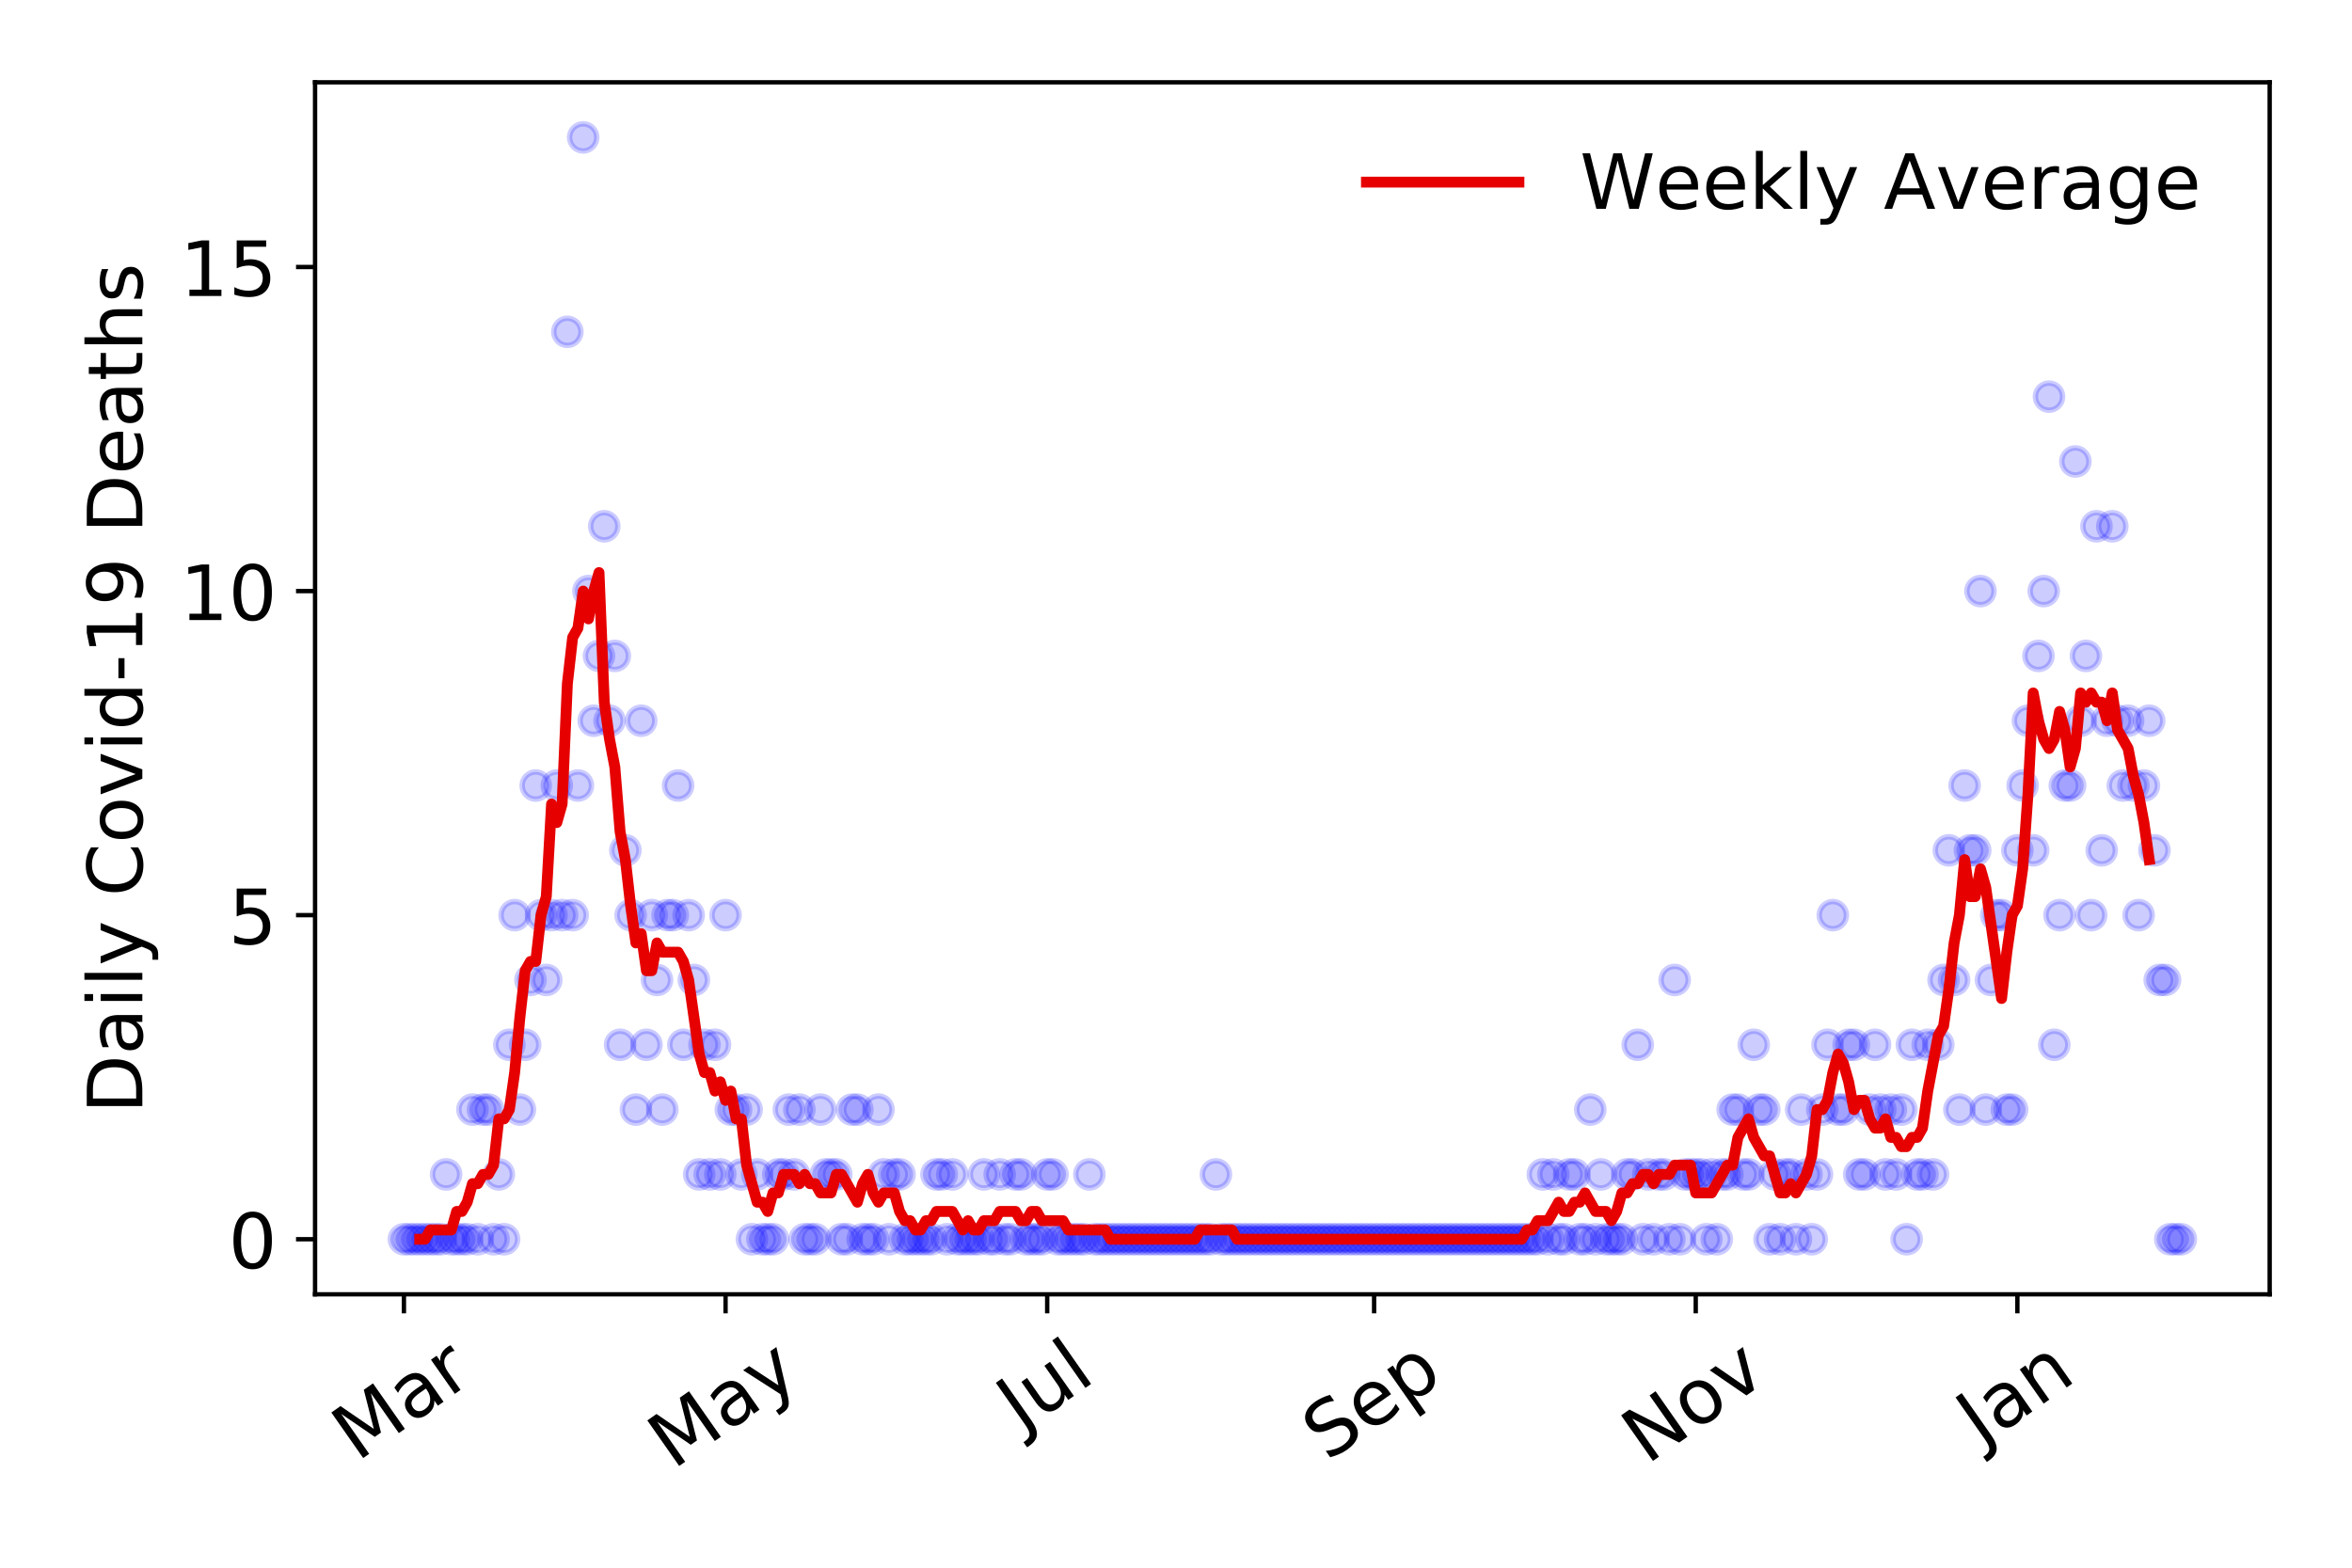 <?xml version="1.0" encoding="utf-8" standalone="no"?>
<!DOCTYPE svg PUBLIC "-//W3C//DTD SVG 1.1//EN"
  "http://www.w3.org/Graphics/SVG/1.1/DTD/svg11.dtd">
<!-- Created with matplotlib (https://matplotlib.org/) -->
<svg height="288pt" version="1.1" viewBox="0 0 432 288" width="432pt" xmlns="http://www.w3.org/2000/svg" xmlns:xlink="http://www.w3.org/1999/xlink">
 <defs>
  <style type="text/css">
*{stroke-linecap:butt;stroke-linejoin:round;}
  </style>
 </defs>
 <g id="figure_1">
  <g id="patch_1">
   <path d="M 0 288 
L 432 288 
L 432 0 
L 0 0 
z
" style="fill:#ffffff;"/>
  </g>
  <g id="axes_1">
   <g id="patch_2">
    <path d="M 57.87 237.778 
L 416.88 237.778 
L 416.88 15.12 
L 57.87 15.12 
z
" style="fill:#ffffff;"/>
   </g>
   <g id="matplotlib.axis_1">
    <g id="xtick_1">
     <g id="line2d_1">
      <defs>
       <path d="M 0 0 
L 0 3.5 
" id="m210aab84f0" style="stroke:#000000;stroke-width:0.8;"/>
      </defs>
      <g>
       <use style="stroke:#000000;stroke-width:0.8;" x="74.189" xlink:href="#m210aab84f0" y="237.778"/>
      </g>
     </g>
     <g id="text_1">
      <!-- Mar -->
      <defs>
       <path d="M 9.812 72.906 
L 24.516 72.906 
L 43.109 23.297 
L 61.812 72.906 
L 76.516 72.906 
L 76.516 0 
L 66.891 0 
L 66.891 64.016 
L 48.094 14.016 
L 38.188 14.016 
L 19.391 64.016 
L 19.391 0 
L 9.812 0 
z
" id="DejaVuSans-77"/>
       <path d="M 34.281 27.484 
Q 23.391 27.484 19.188 25 
Q 14.984 22.516 14.984 16.5 
Q 14.984 11.719 18.141 8.906 
Q 21.297 6.109 26.703 6.109 
Q 34.188 6.109 38.703 11.406 
Q 43.219 16.703 43.219 25.484 
L 43.219 27.484 
z
M 52.203 31.203 
L 52.203 0 
L 43.219 0 
L 43.219 8.297 
Q 40.141 3.328 35.547 0.953 
Q 30.953 -1.422 24.312 -1.422 
Q 15.922 -1.422 10.953 3.297 
Q 6 8.016 6 15.922 
Q 6 25.141 12.172 29.828 
Q 18.359 34.516 30.609 34.516 
L 43.219 34.516 
L 43.219 35.406 
Q 43.219 41.609 39.141 45 
Q 35.062 48.391 27.688 48.391 
Q 23 48.391 18.547 47.266 
Q 14.109 46.141 10.016 43.891 
L 10.016 52.203 
Q 14.938 54.109 19.578 55.047 
Q 24.219 56 28.609 56 
Q 40.484 56 46.344 49.844 
Q 52.203 43.703 52.203 31.203 
z
" id="DejaVuSans-97"/>
       <path d="M 41.109 46.297 
Q 39.594 47.172 37.812 47.578 
Q 36.031 48 33.891 48 
Q 26.266 48 22.188 43.047 
Q 18.109 38.094 18.109 28.812 
L 18.109 0 
L 9.078 0 
L 9.078 54.688 
L 18.109 54.688 
L 18.109 46.188 
Q 20.953 51.172 25.484 53.578 
Q 30.031 56 36.531 56 
Q 37.453 56 38.578 55.875 
Q 39.703 55.766 41.062 55.516 
z
" id="DejaVuSans-114"/>
      </defs>
      <g transform="translate(65.586 268.643)rotate(-35)scale(0.14 -0.14)">
       <use xlink:href="#DejaVuSans-77"/>
       <use x="86.279" xlink:href="#DejaVuSans-97"/>
       <use x="147.559" xlink:href="#DejaVuSans-114"/>
      </g>
     </g>
    </g>
    <g id="xtick_2">
     <g id="line2d_2">
      <g>
       <use style="stroke:#000000;stroke-width:0.8;" x="133.265" xlink:href="#m210aab84f0" y="237.778"/>
      </g>
     </g>
     <g id="text_2">
      <!-- May -->
      <defs>
       <path d="M 32.172 -5.078 
Q 28.375 -14.844 24.75 -17.812 
Q 21.141 -20.797 15.094 -20.797 
L 7.906 -20.797 
L 7.906 -13.281 
L 13.188 -13.281 
Q 16.891 -13.281 18.938 -11.516 
Q 21 -9.766 23.484 -3.219 
L 25.094 0.875 
L 2.984 54.688 
L 12.5 54.688 
L 29.594 11.922 
L 46.688 54.688 
L 56.203 54.688 
z
" id="DejaVuSans-121"/>
      </defs>
      <g transform="translate(123.626 270.094)rotate(-35)scale(0.14 -0.14)">
       <use xlink:href="#DejaVuSans-77"/>
       <use x="86.279" xlink:href="#DejaVuSans-97"/>
       <use x="147.559" xlink:href="#DejaVuSans-121"/>
      </g>
     </g>
    </g>
    <g id="xtick_3">
     <g id="line2d_3">
      <g>
       <use style="stroke:#000000;stroke-width:0.8;" x="192.341" xlink:href="#m210aab84f0" y="237.778"/>
      </g>
     </g>
     <g id="text_3">
      <!-- Jul -->
      <defs>
       <path d="M 9.812 72.906 
L 19.672 72.906 
L 19.672 5.078 
Q 19.672 -8.109 14.672 -14.062 
Q 9.672 -20.016 -1.422 -20.016 
L -5.172 -20.016 
L -5.172 -11.719 
L -2.094 -11.719 
Q 4.438 -11.719 7.125 -8.047 
Q 9.812 -4.391 9.812 5.078 
z
" id="DejaVuSans-74"/>
       <path d="M 8.5 21.578 
L 8.5 54.688 
L 17.484 54.688 
L 17.484 21.922 
Q 17.484 14.156 20.5 10.266 
Q 23.531 6.391 29.594 6.391 
Q 36.859 6.391 41.078 11.031 
Q 45.312 15.672 45.312 23.688 
L 45.312 54.688 
L 54.297 54.688 
L 54.297 0 
L 45.312 0 
L 45.312 8.406 
Q 42.047 3.422 37.719 1 
Q 33.406 -1.422 27.688 -1.422 
Q 18.266 -1.422 13.375 4.438 
Q 8.5 10.297 8.5 21.578 
z
M 31.109 56 
z
" id="DejaVuSans-117"/>
       <path d="M 9.422 75.984 
L 18.406 75.984 
L 18.406 0 
L 9.422 0 
z
" id="DejaVuSans-108"/>
      </defs>
      <g transform="translate(187.639 263.181)rotate(-35)scale(0.14 -0.14)">
       <use xlink:href="#DejaVuSans-74"/>
       <use x="29.492" xlink:href="#DejaVuSans-117"/>
       <use x="92.871" xlink:href="#DejaVuSans-108"/>
      </g>
     </g>
    </g>
    <g id="xtick_4">
     <g id="line2d_4">
      <g>
       <use style="stroke:#000000;stroke-width:0.8;" x="252.386" xlink:href="#m210aab84f0" y="237.778"/>
      </g>
     </g>
     <g id="text_4">
      <!-- Sep -->
      <defs>
       <path d="M 53.516 70.516 
L 53.516 60.891 
Q 47.906 63.578 42.922 64.891 
Q 37.938 66.219 33.297 66.219 
Q 25.25 66.219 20.875 63.094 
Q 16.5 59.969 16.5 54.203 
Q 16.5 49.359 19.406 46.891 
Q 22.312 44.438 30.422 42.922 
L 36.375 41.703 
Q 47.406 39.594 52.656 34.297 
Q 57.906 29 57.906 20.125 
Q 57.906 9.516 50.797 4.047 
Q 43.703 -1.422 29.984 -1.422 
Q 24.812 -1.422 18.969 -0.25 
Q 13.141 0.922 6.891 3.219 
L 6.891 13.375 
Q 12.891 10.016 18.656 8.297 
Q 24.422 6.594 29.984 6.594 
Q 38.422 6.594 43.016 9.906 
Q 47.609 13.234 47.609 19.391 
Q 47.609 24.75 44.312 27.781 
Q 41.016 30.812 33.5 32.328 
L 27.484 33.5 
Q 16.453 35.688 11.516 40.375 
Q 6.594 45.062 6.594 53.422 
Q 6.594 63.094 13.406 68.656 
Q 20.219 74.219 32.172 74.219 
Q 37.312 74.219 42.625 73.281 
Q 47.953 72.359 53.516 70.516 
z
" id="DejaVuSans-83"/>
       <path d="M 56.203 29.594 
L 56.203 25.203 
L 14.891 25.203 
Q 15.484 15.922 20.484 11.062 
Q 25.484 6.203 34.422 6.203 
Q 39.594 6.203 44.453 7.469 
Q 49.312 8.734 54.109 11.281 
L 54.109 2.781 
Q 49.266 0.734 44.188 -0.344 
Q 39.109 -1.422 33.891 -1.422 
Q 20.797 -1.422 13.156 6.188 
Q 5.516 13.812 5.516 26.812 
Q 5.516 40.234 12.766 48.109 
Q 20.016 56 32.328 56 
Q 43.359 56 49.781 48.891 
Q 56.203 41.797 56.203 29.594 
z
M 47.219 32.234 
Q 47.125 39.594 43.094 43.984 
Q 39.062 48.391 32.422 48.391 
Q 24.906 48.391 20.391 44.141 
Q 15.875 39.891 15.188 32.172 
z
" id="DejaVuSans-101"/>
       <path d="M 18.109 8.203 
L 18.109 -20.797 
L 9.078 -20.797 
L 9.078 54.688 
L 18.109 54.688 
L 18.109 46.391 
Q 20.953 51.266 25.266 53.625 
Q 29.594 56 35.594 56 
Q 45.562 56 51.781 48.094 
Q 58.016 40.188 58.016 27.297 
Q 58.016 14.406 51.781 6.484 
Q 45.562 -1.422 35.594 -1.422 
Q 29.594 -1.422 25.266 0.953 
Q 20.953 3.328 18.109 8.203 
z
M 48.688 27.297 
Q 48.688 37.203 44.609 42.844 
Q 40.531 48.484 33.406 48.484 
Q 26.266 48.484 22.188 42.844 
Q 18.109 37.203 18.109 27.297 
Q 18.109 17.391 22.188 11.75 
Q 26.266 6.109 33.406 6.109 
Q 40.531 6.109 44.609 11.75 
Q 48.688 17.391 48.688 27.297 
z
" id="DejaVuSans-112"/>
      </defs>
      <g transform="translate(243.793 268.629)rotate(-35)scale(0.14 -0.14)">
       <use xlink:href="#DejaVuSans-83"/>
       <use x="63.477" xlink:href="#DejaVuSans-101"/>
       <use x="125" xlink:href="#DejaVuSans-112"/>
      </g>
     </g>
    </g>
    <g id="xtick_5">
     <g id="line2d_5">
      <g>
       <use style="stroke:#000000;stroke-width:0.8;" x="311.463" xlink:href="#m210aab84f0" y="237.778"/>
      </g>
     </g>
     <g id="text_5">
      <!-- Nov -->
      <defs>
       <path d="M 9.812 72.906 
L 23.094 72.906 
L 55.422 11.922 
L 55.422 72.906 
L 64.984 72.906 
L 64.984 0 
L 51.703 0 
L 19.391 60.984 
L 19.391 0 
L 9.812 0 
z
" id="DejaVuSans-78"/>
       <path d="M 30.609 48.391 
Q 23.391 48.391 19.188 42.75 
Q 14.984 37.109 14.984 27.297 
Q 14.984 17.484 19.156 11.844 
Q 23.344 6.203 30.609 6.203 
Q 37.797 6.203 41.984 11.859 
Q 46.188 17.531 46.188 27.297 
Q 46.188 37.016 41.984 42.703 
Q 37.797 48.391 30.609 48.391 
z
M 30.609 56 
Q 42.328 56 49.016 48.375 
Q 55.719 40.766 55.719 27.297 
Q 55.719 13.875 49.016 6.219 
Q 42.328 -1.422 30.609 -1.422 
Q 18.844 -1.422 12.172 6.219 
Q 5.516 13.875 5.516 27.297 
Q 5.516 40.766 12.172 48.375 
Q 18.844 56 30.609 56 
z
" id="DejaVuSans-111"/>
       <path d="M 2.984 54.688 
L 12.5 54.688 
L 29.594 8.797 
L 46.688 54.688 
L 56.203 54.688 
L 35.688 0 
L 23.484 0 
z
" id="DejaVuSans-118"/>
      </defs>
      <g transform="translate(302.486 269.166)rotate(-35)scale(0.14 -0.14)">
       <use xlink:href="#DejaVuSans-78"/>
       <use x="74.805" xlink:href="#DejaVuSans-111"/>
       <use x="135.986" xlink:href="#DejaVuSans-118"/>
      </g>
     </g>
    </g>
    <g id="xtick_6">
     <g id="line2d_6">
      <g>
       <use style="stroke:#000000;stroke-width:0.8;" x="370.539" xlink:href="#m210aab84f0" y="237.778"/>
      </g>
     </g>
     <g id="text_6">
      <!-- Jan -->
      <defs>
       <path d="M 54.891 33.016 
L 54.891 0 
L 45.906 0 
L 45.906 32.719 
Q 45.906 40.484 42.875 44.328 
Q 39.844 48.188 33.797 48.188 
Q 26.516 48.188 22.312 43.547 
Q 18.109 38.922 18.109 30.906 
L 18.109 0 
L 9.078 0 
L 9.078 54.688 
L 18.109 54.688 
L 18.109 46.188 
Q 21.344 51.125 25.703 53.562 
Q 30.078 56 35.797 56 
Q 45.219 56 50.047 50.172 
Q 54.891 44.344 54.891 33.016 
z
" id="DejaVuSans-110"/>
      </defs>
      <g transform="translate(363.915 265.871)rotate(-35)scale(0.14 -0.14)">
       <use xlink:href="#DejaVuSans-74"/>
       <use x="29.492" xlink:href="#DejaVuSans-97"/>
       <use x="90.771" xlink:href="#DejaVuSans-110"/>
      </g>
     </g>
    </g>
   </g>
   <g id="matplotlib.axis_2">
    <g id="ytick_1">
     <g id="line2d_7">
      <defs>
       <path d="M 0 0 
L -3.5 0 
" id="mccef00264d" style="stroke:#000000;stroke-width:0.8;"/>
      </defs>
      <g>
       <use style="stroke:#000000;stroke-width:0.8;" x="57.87" xlink:href="#mccef00264d" y="227.657"/>
      </g>
     </g>
     <g id="text_7">
      <!-- 0 -->
      <defs>
       <path d="M 31.781 66.406 
Q 24.172 66.406 20.328 58.906 
Q 16.5 51.422 16.5 36.375 
Q 16.5 21.391 20.328 13.891 
Q 24.172 6.391 31.781 6.391 
Q 39.453 6.391 43.281 13.891 
Q 47.125 21.391 47.125 36.375 
Q 47.125 51.422 43.281 58.906 
Q 39.453 66.406 31.781 66.406 
z
M 31.781 74.219 
Q 44.047 74.219 50.516 64.516 
Q 56.984 54.828 56.984 36.375 
Q 56.984 17.969 50.516 8.266 
Q 44.047 -1.422 31.781 -1.422 
Q 19.531 -1.422 13.062 8.266 
Q 6.594 17.969 6.594 36.375 
Q 6.594 54.828 13.062 64.516 
Q 19.531 74.219 31.781 74.219 
z
" id="DejaVuSans-48"/>
      </defs>
      <g transform="translate(41.962 232.976)scale(0.14 -0.14)">
       <use xlink:href="#DejaVuSans-48"/>
      </g>
     </g>
    </g>
    <g id="ytick_2">
     <g id="line2d_8">
      <g>
       <use style="stroke:#000000;stroke-width:0.8;" x="57.87" xlink:href="#mccef00264d" y="168.123"/>
      </g>
     </g>
     <g id="text_8">
      <!-- 5 -->
      <defs>
       <path d="M 10.797 72.906 
L 49.516 72.906 
L 49.516 64.594 
L 19.828 64.594 
L 19.828 46.734 
Q 21.969 47.469 24.109 47.828 
Q 26.266 48.188 28.422 48.188 
Q 40.625 48.188 47.75 41.5 
Q 54.891 34.812 54.891 23.391 
Q 54.891 11.625 47.562 5.094 
Q 40.234 -1.422 26.906 -1.422 
Q 22.312 -1.422 17.547 -0.641 
Q 12.797 0.141 7.719 1.703 
L 7.719 11.625 
Q 12.109 9.234 16.797 8.062 
Q 21.484 6.891 26.703 6.891 
Q 35.156 6.891 40.078 11.328 
Q 45.016 15.766 45.016 23.391 
Q 45.016 31 40.078 35.438 
Q 35.156 39.891 26.703 39.891 
Q 22.75 39.891 18.812 39.016 
Q 14.891 38.141 10.797 36.281 
z
" id="DejaVuSans-53"/>
      </defs>
      <g transform="translate(41.962 173.442)scale(0.14 -0.14)">
       <use xlink:href="#DejaVuSans-53"/>
      </g>
     </g>
    </g>
    <g id="ytick_3">
     <g id="line2d_9">
      <g>
       <use style="stroke:#000000;stroke-width:0.8;" x="57.87" xlink:href="#mccef00264d" y="108.589"/>
      </g>
     </g>
     <g id="text_9">
      <!-- 10 -->
      <defs>
       <path d="M 12.406 8.297 
L 28.516 8.297 
L 28.516 63.922 
L 10.984 60.406 
L 10.984 69.391 
L 28.422 72.906 
L 38.281 72.906 
L 38.281 8.297 
L 54.391 8.297 
L 54.391 0 
L 12.406 0 
z
" id="DejaVuSans-49"/>
      </defs>
      <g transform="translate(33.055 113.908)scale(0.14 -0.14)">
       <use xlink:href="#DejaVuSans-49"/>
       <use x="63.623" xlink:href="#DejaVuSans-48"/>
      </g>
     </g>
    </g>
    <g id="ytick_4">
     <g id="line2d_10">
      <g>
       <use style="stroke:#000000;stroke-width:0.8;" x="57.87" xlink:href="#mccef00264d" y="49.055"/>
      </g>
     </g>
     <g id="text_10">
      <!-- 15 -->
      <g transform="translate(33.055 54.373)scale(0.14 -0.14)">
       <use xlink:href="#DejaVuSans-49"/>
       <use x="63.623" xlink:href="#DejaVuSans-53"/>
      </g>
     </g>
    </g>
    <g id="text_11">
     <!-- Daily Covid-19 Deaths -->
     <defs>
      <path d="M 19.672 64.797 
L 19.672 8.109 
L 31.594 8.109 
Q 46.688 8.109 53.688 14.938 
Q 60.688 21.781 60.688 36.531 
Q 60.688 51.172 53.688 57.984 
Q 46.688 64.797 31.594 64.797 
z
M 9.812 72.906 
L 30.078 72.906 
Q 51.266 72.906 61.172 64.094 
Q 71.094 55.281 71.094 36.531 
Q 71.094 17.672 61.125 8.828 
Q 51.172 0 30.078 0 
L 9.812 0 
z
" id="DejaVuSans-68"/>
      <path d="M 9.422 54.688 
L 18.406 54.688 
L 18.406 0 
L 9.422 0 
z
M 9.422 75.984 
L 18.406 75.984 
L 18.406 64.594 
L 9.422 64.594 
z
" id="DejaVuSans-105"/>
      <path id="DejaVuSans-32"/>
      <path d="M 64.406 67.281 
L 64.406 56.891 
Q 59.422 61.531 53.781 63.812 
Q 48.141 66.109 41.797 66.109 
Q 29.297 66.109 22.656 58.469 
Q 16.016 50.828 16.016 36.375 
Q 16.016 21.969 22.656 14.328 
Q 29.297 6.688 41.797 6.688 
Q 48.141 6.688 53.781 8.984 
Q 59.422 11.281 64.406 15.922 
L 64.406 5.609 
Q 59.234 2.094 53.438 0.328 
Q 47.656 -1.422 41.219 -1.422 
Q 24.656 -1.422 15.125 8.703 
Q 5.609 18.844 5.609 36.375 
Q 5.609 53.953 15.125 64.078 
Q 24.656 74.219 41.219 74.219 
Q 47.75 74.219 53.531 72.484 
Q 59.328 70.75 64.406 67.281 
z
" id="DejaVuSans-67"/>
      <path d="M 45.406 46.391 
L 45.406 75.984 
L 54.391 75.984 
L 54.391 0 
L 45.406 0 
L 45.406 8.203 
Q 42.578 3.328 38.25 0.953 
Q 33.938 -1.422 27.875 -1.422 
Q 17.969 -1.422 11.734 6.484 
Q 5.516 14.406 5.516 27.297 
Q 5.516 40.188 11.734 48.094 
Q 17.969 56 27.875 56 
Q 33.938 56 38.25 53.625 
Q 42.578 51.266 45.406 46.391 
z
M 14.797 27.297 
Q 14.797 17.391 18.875 11.75 
Q 22.953 6.109 30.078 6.109 
Q 37.203 6.109 41.297 11.75 
Q 45.406 17.391 45.406 27.297 
Q 45.406 37.203 41.297 42.844 
Q 37.203 48.484 30.078 48.484 
Q 22.953 48.484 18.875 42.844 
Q 14.797 37.203 14.797 27.297 
z
" id="DejaVuSans-100"/>
      <path d="M 4.891 31.391 
L 31.203 31.391 
L 31.203 23.391 
L 4.891 23.391 
z
" id="DejaVuSans-45"/>
      <path d="M 10.984 1.516 
L 10.984 10.5 
Q 14.703 8.734 18.5 7.812 
Q 22.312 6.891 25.984 6.891 
Q 35.75 6.891 40.891 13.453 
Q 46.047 20.016 46.781 33.406 
Q 43.953 29.203 39.594 26.953 
Q 35.25 24.703 29.984 24.703 
Q 19.047 24.703 12.672 31.312 
Q 6.297 37.938 6.297 49.422 
Q 6.297 60.641 12.938 67.422 
Q 19.578 74.219 30.609 74.219 
Q 43.266 74.219 49.922 64.516 
Q 56.594 54.828 56.594 36.375 
Q 56.594 19.141 48.406 8.859 
Q 40.234 -1.422 26.422 -1.422 
Q 22.703 -1.422 18.891 -0.688 
Q 15.094 0.047 10.984 1.516 
z
M 30.609 32.422 
Q 37.25 32.422 41.125 36.953 
Q 45.016 41.5 45.016 49.422 
Q 45.016 57.281 41.125 61.844 
Q 37.25 66.406 30.609 66.406 
Q 23.969 66.406 20.094 61.844 
Q 16.219 57.281 16.219 49.422 
Q 16.219 41.5 20.094 36.953 
Q 23.969 32.422 30.609 32.422 
z
" id="DejaVuSans-57"/>
      <path d="M 18.312 70.219 
L 18.312 54.688 
L 36.812 54.688 
L 36.812 47.703 
L 18.312 47.703 
L 18.312 18.016 
Q 18.312 11.328 20.141 9.422 
Q 21.969 7.516 27.594 7.516 
L 36.812 7.516 
L 36.812 0 
L 27.594 0 
Q 17.188 0 13.234 3.875 
Q 9.281 7.766 9.281 18.016 
L 9.281 47.703 
L 2.688 47.703 
L 2.688 54.688 
L 9.281 54.688 
L 9.281 70.219 
z
" id="DejaVuSans-116"/>
      <path d="M 54.891 33.016 
L 54.891 0 
L 45.906 0 
L 45.906 32.719 
Q 45.906 40.484 42.875 44.328 
Q 39.844 48.188 33.797 48.188 
Q 26.516 48.188 22.312 43.547 
Q 18.109 38.922 18.109 30.906 
L 18.109 0 
L 9.078 0 
L 9.078 75.984 
L 18.109 75.984 
L 18.109 46.188 
Q 21.344 51.125 25.703 53.562 
Q 30.078 56 35.797 56 
Q 45.219 56 50.047 50.172 
Q 54.891 44.344 54.891 33.016 
z
" id="DejaVuSans-104"/>
      <path d="M 44.281 53.078 
L 44.281 44.578 
Q 40.484 46.531 36.375 47.5 
Q 32.281 48.484 27.875 48.484 
Q 21.188 48.484 17.844 46.438 
Q 14.5 44.391 14.5 40.281 
Q 14.5 37.156 16.891 35.375 
Q 19.281 33.594 26.516 31.984 
L 29.594 31.297 
Q 39.156 29.25 43.188 25.516 
Q 47.219 21.781 47.219 15.094 
Q 47.219 7.469 41.188 3.016 
Q 35.156 -1.422 24.609 -1.422 
Q 20.219 -1.422 15.453 -0.562 
Q 10.688 0.297 5.422 2 
L 5.422 11.281 
Q 10.406 8.688 15.234 7.391 
Q 20.062 6.109 24.812 6.109 
Q 31.156 6.109 34.562 8.281 
Q 37.984 10.453 37.984 14.406 
Q 37.984 18.062 35.516 20.016 
Q 33.062 21.969 24.703 23.781 
L 21.578 24.516 
Q 13.234 26.266 9.516 29.906 
Q 5.812 33.547 5.812 39.891 
Q 5.812 47.609 11.281 51.797 
Q 16.75 56 26.812 56 
Q 31.781 56 36.172 55.266 
Q 40.578 54.547 44.281 53.078 
z
" id="DejaVuSans-115"/>
     </defs>
     <g transform="translate(26.143 204.56)rotate(-90)scale(0.14 -0.14)">
      <use xlink:href="#DejaVuSans-68"/>
      <use x="77.002" xlink:href="#DejaVuSans-97"/>
      <use x="138.281" xlink:href="#DejaVuSans-105"/>
      <use x="166.064" xlink:href="#DejaVuSans-108"/>
      <use x="193.848" xlink:href="#DejaVuSans-121"/>
      <use x="253.027" xlink:href="#DejaVuSans-32"/>
      <use x="284.814" xlink:href="#DejaVuSans-67"/>
      <use x="354.639" xlink:href="#DejaVuSans-111"/>
      <use x="415.82" xlink:href="#DejaVuSans-118"/>
      <use x="475" xlink:href="#DejaVuSans-105"/>
      <use x="502.783" xlink:href="#DejaVuSans-100"/>
      <use x="566.26" xlink:href="#DejaVuSans-45"/>
      <use x="602.344" xlink:href="#DejaVuSans-49"/>
      <use x="665.967" xlink:href="#DejaVuSans-57"/>
      <use x="729.59" xlink:href="#DejaVuSans-32"/>
      <use x="761.377" xlink:href="#DejaVuSans-68"/>
      <use x="838.379" xlink:href="#DejaVuSans-101"/>
      <use x="899.902" xlink:href="#DejaVuSans-97"/>
      <use x="961.182" xlink:href="#DejaVuSans-116"/>
      <use x="1000.391" xlink:href="#DejaVuSans-104"/>
      <use x="1063.77" xlink:href="#DejaVuSans-115"/>
     </g>
    </g>
   </g>
   <g id="line2d_11">
    <defs>
     <path d="M 0 2.5 
C 0.663 2.5 1.299 2.237 1.768 1.768 
C 2.237 1.299 2.5 0.663 2.5 0 
C 2.5 -0.663 2.237 -1.299 1.768 -1.768 
C 1.299 -2.237 0.663 -2.5 0 -2.5 
C -0.663 -2.5 -1.299 -2.237 -1.768 -1.768 
C -2.237 -1.299 -2.5 -0.663 -2.5 0 
C -2.5 0.663 -2.237 1.299 -1.768 1.768 
C -1.299 2.237 -0.663 2.5 0 2.5 
z
" id="m953ad98f2e" style="stroke:#0000ff;stroke-opacity:0.2;"/>
    </defs>
    <g clip-path="url(#pfdcf799982)">
     <use style="fill:#0000ff;fill-opacity:0.2;stroke:#0000ff;stroke-opacity:0.2;" x="74.189" xlink:href="#m953ad98f2e" y="227.657"/>
     <use style="fill:#0000ff;fill-opacity:0.2;stroke:#0000ff;stroke-opacity:0.2;" x="75.157" xlink:href="#m953ad98f2e" y="227.657"/>
     <use style="fill:#0000ff;fill-opacity:0.2;stroke:#0000ff;stroke-opacity:0.2;" x="76.126" xlink:href="#m953ad98f2e" y="227.657"/>
     <use style="fill:#0000ff;fill-opacity:0.2;stroke:#0000ff;stroke-opacity:0.2;" x="77.094" xlink:href="#m953ad98f2e" y="227.657"/>
     <use style="fill:#0000ff;fill-opacity:0.2;stroke:#0000ff;stroke-opacity:0.2;" x="78.062" xlink:href="#m953ad98f2e" y="227.657"/>
     <use style="fill:#0000ff;fill-opacity:0.2;stroke:#0000ff;stroke-opacity:0.2;" x="79.031" xlink:href="#m953ad98f2e" y="227.657"/>
     <use style="fill:#0000ff;fill-opacity:0.2;stroke:#0000ff;stroke-opacity:0.2;" x="79.999" xlink:href="#m953ad98f2e" y="227.657"/>
     <use style="fill:#0000ff;fill-opacity:0.2;stroke:#0000ff;stroke-opacity:0.2;" x="80.968" xlink:href="#m953ad98f2e" y="227.657"/>
     <use style="fill:#0000ff;fill-opacity:0.2;stroke:#0000ff;stroke-opacity:0.2;" x="81.936" xlink:href="#m953ad98f2e" y="215.75"/>
     <use style="fill:#0000ff;fill-opacity:0.2;stroke:#0000ff;stroke-opacity:0.2;" x="82.905" xlink:href="#m953ad98f2e" y="227.657"/>
     <use style="fill:#0000ff;fill-opacity:0.2;stroke:#0000ff;stroke-opacity:0.2;" x="83.873" xlink:href="#m953ad98f2e" y="227.657"/>
     <use style="fill:#0000ff;fill-opacity:0.2;stroke:#0000ff;stroke-opacity:0.2;" x="84.842" xlink:href="#m953ad98f2e" y="227.657"/>
     <use style="fill:#0000ff;fill-opacity:0.2;stroke:#0000ff;stroke-opacity:0.2;" x="85.81" xlink:href="#m953ad98f2e" y="227.657"/>
     <use style="fill:#0000ff;fill-opacity:0.2;stroke:#0000ff;stroke-opacity:0.2;" x="86.779" xlink:href="#m953ad98f2e" y="203.844"/>
     <use style="fill:#0000ff;fill-opacity:0.2;stroke:#0000ff;stroke-opacity:0.2;" x="87.747" xlink:href="#m953ad98f2e" y="227.657"/>
     <use style="fill:#0000ff;fill-opacity:0.2;stroke:#0000ff;stroke-opacity:0.2;" x="88.716" xlink:href="#m953ad98f2e" y="203.844"/>
     <use style="fill:#0000ff;fill-opacity:0.2;stroke:#0000ff;stroke-opacity:0.2;" x="89.684" xlink:href="#m953ad98f2e" y="203.844"/>
     <use style="fill:#0000ff;fill-opacity:0.2;stroke:#0000ff;stroke-opacity:0.2;" x="90.653" xlink:href="#m953ad98f2e" y="227.657"/>
     <use style="fill:#0000ff;fill-opacity:0.2;stroke:#0000ff;stroke-opacity:0.2;" x="91.621" xlink:href="#m953ad98f2e" y="215.75"/>
     <use style="fill:#0000ff;fill-opacity:0.2;stroke:#0000ff;stroke-opacity:0.2;" x="92.589" xlink:href="#m953ad98f2e" y="227.657"/>
     <use style="fill:#0000ff;fill-opacity:0.2;stroke:#0000ff;stroke-opacity:0.2;" x="93.558" xlink:href="#m953ad98f2e" y="191.937"/>
     <use style="fill:#0000ff;fill-opacity:0.2;stroke:#0000ff;stroke-opacity:0.2;" x="94.526" xlink:href="#m953ad98f2e" y="168.123"/>
     <use style="fill:#0000ff;fill-opacity:0.2;stroke:#0000ff;stroke-opacity:0.2;" x="95.495" xlink:href="#m953ad98f2e" y="203.844"/>
     <use style="fill:#0000ff;fill-opacity:0.2;stroke:#0000ff;stroke-opacity:0.2;" x="96.463" xlink:href="#m953ad98f2e" y="191.937"/>
     <use style="fill:#0000ff;fill-opacity:0.2;stroke:#0000ff;stroke-opacity:0.2;" x="97.432" xlink:href="#m953ad98f2e" y="180.03"/>
     <use style="fill:#0000ff;fill-opacity:0.2;stroke:#0000ff;stroke-opacity:0.2;" x="98.4" xlink:href="#m953ad98f2e" y="144.309"/>
     <use style="fill:#0000ff;fill-opacity:0.2;stroke:#0000ff;stroke-opacity:0.2;" x="99.369" xlink:href="#m953ad98f2e" y="168.123"/>
     <use style="fill:#0000ff;fill-opacity:0.2;stroke:#0000ff;stroke-opacity:0.2;" x="100.337" xlink:href="#m953ad98f2e" y="180.03"/>
     <use style="fill:#0000ff;fill-opacity:0.2;stroke:#0000ff;stroke-opacity:0.2;" x="101.306" xlink:href="#m953ad98f2e" y="168.123"/>
     <use style="fill:#0000ff;fill-opacity:0.2;stroke:#0000ff;stroke-opacity:0.2;" x="102.274" xlink:href="#m953ad98f2e" y="144.309"/>
     <use style="fill:#0000ff;fill-opacity:0.2;stroke:#0000ff;stroke-opacity:0.2;" x="103.243" xlink:href="#m953ad98f2e" y="168.123"/>
     <use style="fill:#0000ff;fill-opacity:0.2;stroke:#0000ff;stroke-opacity:0.2;" x="104.211" xlink:href="#m953ad98f2e" y="60.961"/>
     <use style="fill:#0000ff;fill-opacity:0.2;stroke:#0000ff;stroke-opacity:0.2;" x="105.18" xlink:href="#m953ad98f2e" y="168.123"/>
     <use style="fill:#0000ff;fill-opacity:0.2;stroke:#0000ff;stroke-opacity:0.2;" x="106.148" xlink:href="#m953ad98f2e" y="144.309"/>
     <use style="fill:#0000ff;fill-opacity:0.2;stroke:#0000ff;stroke-opacity:0.2;" x="107.116" xlink:href="#m953ad98f2e" y="25.241"/>
     <use style="fill:#0000ff;fill-opacity:0.2;stroke:#0000ff;stroke-opacity:0.2;" x="108.085" xlink:href="#m953ad98f2e" y="108.589"/>
     <use style="fill:#0000ff;fill-opacity:0.2;stroke:#0000ff;stroke-opacity:0.2;" x="109.053" xlink:href="#m953ad98f2e" y="132.403"/>
     <use style="fill:#0000ff;fill-opacity:0.2;stroke:#0000ff;stroke-opacity:0.2;" x="110.022" xlink:href="#m953ad98f2e" y="120.496"/>
     <use style="fill:#0000ff;fill-opacity:0.2;stroke:#0000ff;stroke-opacity:0.2;" x="110.99" xlink:href="#m953ad98f2e" y="96.682"/>
     <use style="fill:#0000ff;fill-opacity:0.2;stroke:#0000ff;stroke-opacity:0.2;" x="111.959" xlink:href="#m953ad98f2e" y="132.403"/>
     <use style="fill:#0000ff;fill-opacity:0.2;stroke:#0000ff;stroke-opacity:0.2;" x="112.927" xlink:href="#m953ad98f2e" y="120.496"/>
     <use style="fill:#0000ff;fill-opacity:0.2;stroke:#0000ff;stroke-opacity:0.2;" x="113.896" xlink:href="#m953ad98f2e" y="191.937"/>
     <use style="fill:#0000ff;fill-opacity:0.2;stroke:#0000ff;stroke-opacity:0.2;" x="114.864" xlink:href="#m953ad98f2e" y="156.216"/>
     <use style="fill:#0000ff;fill-opacity:0.2;stroke:#0000ff;stroke-opacity:0.2;" x="115.833" xlink:href="#m953ad98f2e" y="168.123"/>
     <use style="fill:#0000ff;fill-opacity:0.2;stroke:#0000ff;stroke-opacity:0.2;" x="116.801" xlink:href="#m953ad98f2e" y="203.844"/>
     <use style="fill:#0000ff;fill-opacity:0.2;stroke:#0000ff;stroke-opacity:0.2;" x="117.77" xlink:href="#m953ad98f2e" y="132.403"/>
     <use style="fill:#0000ff;fill-opacity:0.2;stroke:#0000ff;stroke-opacity:0.2;" x="118.738" xlink:href="#m953ad98f2e" y="191.937"/>
     <use style="fill:#0000ff;fill-opacity:0.2;stroke:#0000ff;stroke-opacity:0.2;" x="119.706" xlink:href="#m953ad98f2e" y="168.123"/>
     <use style="fill:#0000ff;fill-opacity:0.2;stroke:#0000ff;stroke-opacity:0.2;" x="120.675" xlink:href="#m953ad98f2e" y="180.03"/>
     <use style="fill:#0000ff;fill-opacity:0.2;stroke:#0000ff;stroke-opacity:0.2;" x="121.643" xlink:href="#m953ad98f2e" y="203.844"/>
     <use style="fill:#0000ff;fill-opacity:0.2;stroke:#0000ff;stroke-opacity:0.2;" x="122.612" xlink:href="#m953ad98f2e" y="168.123"/>
     <use style="fill:#0000ff;fill-opacity:0.2;stroke:#0000ff;stroke-opacity:0.2;" x="123.58" xlink:href="#m953ad98f2e" y="168.123"/>
     <use style="fill:#0000ff;fill-opacity:0.2;stroke:#0000ff;stroke-opacity:0.2;" x="124.549" xlink:href="#m953ad98f2e" y="144.309"/>
     <use style="fill:#0000ff;fill-opacity:0.2;stroke:#0000ff;stroke-opacity:0.2;" x="125.517" xlink:href="#m953ad98f2e" y="191.937"/>
     <use style="fill:#0000ff;fill-opacity:0.2;stroke:#0000ff;stroke-opacity:0.2;" x="126.486" xlink:href="#m953ad98f2e" y="168.123"/>
     <use style="fill:#0000ff;fill-opacity:0.2;stroke:#0000ff;stroke-opacity:0.2;" x="127.454" xlink:href="#m953ad98f2e" y="180.03"/>
     <use style="fill:#0000ff;fill-opacity:0.2;stroke:#0000ff;stroke-opacity:0.2;" x="128.423" xlink:href="#m953ad98f2e" y="215.75"/>
     <use style="fill:#0000ff;fill-opacity:0.2;stroke:#0000ff;stroke-opacity:0.2;" x="129.391" xlink:href="#m953ad98f2e" y="191.937"/>
     <use style="fill:#0000ff;fill-opacity:0.2;stroke:#0000ff;stroke-opacity:0.2;" x="130.36" xlink:href="#m953ad98f2e" y="215.75"/>
     <use style="fill:#0000ff;fill-opacity:0.2;stroke:#0000ff;stroke-opacity:0.2;" x="131.328" xlink:href="#m953ad98f2e" y="191.937"/>
     <use style="fill:#0000ff;fill-opacity:0.2;stroke:#0000ff;stroke-opacity:0.2;" x="132.297" xlink:href="#m953ad98f2e" y="215.75"/>
     <use style="fill:#0000ff;fill-opacity:0.2;stroke:#0000ff;stroke-opacity:0.2;" x="133.265" xlink:href="#m953ad98f2e" y="168.123"/>
     <use style="fill:#0000ff;fill-opacity:0.2;stroke:#0000ff;stroke-opacity:0.2;" x="134.233" xlink:href="#m953ad98f2e" y="203.844"/>
     <use style="fill:#0000ff;fill-opacity:0.2;stroke:#0000ff;stroke-opacity:0.2;" x="135.202" xlink:href="#m953ad98f2e" y="203.844"/>
     <use style="fill:#0000ff;fill-opacity:0.2;stroke:#0000ff;stroke-opacity:0.2;" x="136.17" xlink:href="#m953ad98f2e" y="215.75"/>
     <use style="fill:#0000ff;fill-opacity:0.2;stroke:#0000ff;stroke-opacity:0.2;" x="137.139" xlink:href="#m953ad98f2e" y="203.844"/>
     <use style="fill:#0000ff;fill-opacity:0.2;stroke:#0000ff;stroke-opacity:0.2;" x="138.107" xlink:href="#m953ad98f2e" y="227.657"/>
     <use style="fill:#0000ff;fill-opacity:0.2;stroke:#0000ff;stroke-opacity:0.2;" x="139.076" xlink:href="#m953ad98f2e" y="215.75"/>
     <use style="fill:#0000ff;fill-opacity:0.2;stroke:#0000ff;stroke-opacity:0.2;" x="140.044" xlink:href="#m953ad98f2e" y="227.657"/>
     <use style="fill:#0000ff;fill-opacity:0.2;stroke:#0000ff;stroke-opacity:0.2;" x="141.013" xlink:href="#m953ad98f2e" y="227.657"/>
     <use style="fill:#0000ff;fill-opacity:0.2;stroke:#0000ff;stroke-opacity:0.2;" x="141.981" xlink:href="#m953ad98f2e" y="227.657"/>
     <use style="fill:#0000ff;fill-opacity:0.2;stroke:#0000ff;stroke-opacity:0.2;" x="142.95" xlink:href="#m953ad98f2e" y="215.75"/>
     <use style="fill:#0000ff;fill-opacity:0.2;stroke:#0000ff;stroke-opacity:0.2;" x="143.918" xlink:href="#m953ad98f2e" y="215.75"/>
     <use style="fill:#0000ff;fill-opacity:0.2;stroke:#0000ff;stroke-opacity:0.2;" x="144.887" xlink:href="#m953ad98f2e" y="203.844"/>
     <use style="fill:#0000ff;fill-opacity:0.2;stroke:#0000ff;stroke-opacity:0.2;" x="145.855" xlink:href="#m953ad98f2e" y="215.75"/>
     <use style="fill:#0000ff;fill-opacity:0.2;stroke:#0000ff;stroke-opacity:0.2;" x="146.824" xlink:href="#m953ad98f2e" y="203.844"/>
     <use style="fill:#0000ff;fill-opacity:0.2;stroke:#0000ff;stroke-opacity:0.2;" x="147.792" xlink:href="#m953ad98f2e" y="227.657"/>
     <use style="fill:#0000ff;fill-opacity:0.2;stroke:#0000ff;stroke-opacity:0.2;" x="148.76" xlink:href="#m953ad98f2e" y="227.657"/>
     <use style="fill:#0000ff;fill-opacity:0.2;stroke:#0000ff;stroke-opacity:0.2;" x="149.729" xlink:href="#m953ad98f2e" y="227.657"/>
     <use style="fill:#0000ff;fill-opacity:0.2;stroke:#0000ff;stroke-opacity:0.2;" x="150.697" xlink:href="#m953ad98f2e" y="203.844"/>
     <use style="fill:#0000ff;fill-opacity:0.2;stroke:#0000ff;stroke-opacity:0.2;" x="151.666" xlink:href="#m953ad98f2e" y="215.75"/>
     <use style="fill:#0000ff;fill-opacity:0.2;stroke:#0000ff;stroke-opacity:0.2;" x="152.634" xlink:href="#m953ad98f2e" y="215.75"/>
     <use style="fill:#0000ff;fill-opacity:0.2;stroke:#0000ff;stroke-opacity:0.2;" x="153.603" xlink:href="#m953ad98f2e" y="215.75"/>
     <use style="fill:#0000ff;fill-opacity:0.2;stroke:#0000ff;stroke-opacity:0.2;" x="154.571" xlink:href="#m953ad98f2e" y="227.657"/>
     <use style="fill:#0000ff;fill-opacity:0.2;stroke:#0000ff;stroke-opacity:0.2;" x="155.54" xlink:href="#m953ad98f2e" y="227.657"/>
     <use style="fill:#0000ff;fill-opacity:0.2;stroke:#0000ff;stroke-opacity:0.2;" x="156.508" xlink:href="#m953ad98f2e" y="203.844"/>
     <use style="fill:#0000ff;fill-opacity:0.2;stroke:#0000ff;stroke-opacity:0.2;" x="157.477" xlink:href="#m953ad98f2e" y="203.844"/>
     <use style="fill:#0000ff;fill-opacity:0.2;stroke:#0000ff;stroke-opacity:0.2;" x="158.445" xlink:href="#m953ad98f2e" y="227.657"/>
     <use style="fill:#0000ff;fill-opacity:0.2;stroke:#0000ff;stroke-opacity:0.2;" x="159.414" xlink:href="#m953ad98f2e" y="227.657"/>
     <use style="fill:#0000ff;fill-opacity:0.2;stroke:#0000ff;stroke-opacity:0.2;" x="160.382" xlink:href="#m953ad98f2e" y="227.657"/>
     <use style="fill:#0000ff;fill-opacity:0.2;stroke:#0000ff;stroke-opacity:0.2;" x="161.35" xlink:href="#m953ad98f2e" y="203.844"/>
     <use style="fill:#0000ff;fill-opacity:0.2;stroke:#0000ff;stroke-opacity:0.2;" x="162.319" xlink:href="#m953ad98f2e" y="215.75"/>
     <use style="fill:#0000ff;fill-opacity:0.2;stroke:#0000ff;stroke-opacity:0.2;" x="163.287" xlink:href="#m953ad98f2e" y="227.657"/>
     <use style="fill:#0000ff;fill-opacity:0.2;stroke:#0000ff;stroke-opacity:0.2;" x="164.256" xlink:href="#m953ad98f2e" y="215.75"/>
     <use style="fill:#0000ff;fill-opacity:0.2;stroke:#0000ff;stroke-opacity:0.2;" x="165.224" xlink:href="#m953ad98f2e" y="215.75"/>
     <use style="fill:#0000ff;fill-opacity:0.2;stroke:#0000ff;stroke-opacity:0.2;" x="166.193" xlink:href="#m953ad98f2e" y="227.657"/>
     <use style="fill:#0000ff;fill-opacity:0.2;stroke:#0000ff;stroke-opacity:0.2;" x="167.161" xlink:href="#m953ad98f2e" y="227.657"/>
     <use style="fill:#0000ff;fill-opacity:0.2;stroke:#0000ff;stroke-opacity:0.2;" x="168.13" xlink:href="#m953ad98f2e" y="227.657"/>
     <use style="fill:#0000ff;fill-opacity:0.2;stroke:#0000ff;stroke-opacity:0.2;" x="169.098" xlink:href="#m953ad98f2e" y="227.657"/>
     <use style="fill:#0000ff;fill-opacity:0.2;stroke:#0000ff;stroke-opacity:0.2;" x="170.067" xlink:href="#m953ad98f2e" y="227.657"/>
     <use style="fill:#0000ff;fill-opacity:0.2;stroke:#0000ff;stroke-opacity:0.2;" x="171.035" xlink:href="#m953ad98f2e" y="227.657"/>
     <use style="fill:#0000ff;fill-opacity:0.2;stroke:#0000ff;stroke-opacity:0.2;" x="172.004" xlink:href="#m953ad98f2e" y="215.75"/>
     <use style="fill:#0000ff;fill-opacity:0.2;stroke:#0000ff;stroke-opacity:0.2;" x="172.972" xlink:href="#m953ad98f2e" y="215.75"/>
     <use style="fill:#0000ff;fill-opacity:0.2;stroke:#0000ff;stroke-opacity:0.2;" x="173.941" xlink:href="#m953ad98f2e" y="227.657"/>
     <use style="fill:#0000ff;fill-opacity:0.2;stroke:#0000ff;stroke-opacity:0.2;" x="174.909" xlink:href="#m953ad98f2e" y="215.75"/>
     <use style="fill:#0000ff;fill-opacity:0.2;stroke:#0000ff;stroke-opacity:0.2;" x="175.877" xlink:href="#m953ad98f2e" y="227.657"/>
     <use style="fill:#0000ff;fill-opacity:0.2;stroke:#0000ff;stroke-opacity:0.2;" x="176.846" xlink:href="#m953ad98f2e" y="227.657"/>
     <use style="fill:#0000ff;fill-opacity:0.2;stroke:#0000ff;stroke-opacity:0.2;" x="177.814" xlink:href="#m953ad98f2e" y="227.657"/>
     <use style="fill:#0000ff;fill-opacity:0.2;stroke:#0000ff;stroke-opacity:0.2;" x="178.783" xlink:href="#m953ad98f2e" y="227.657"/>
     <use style="fill:#0000ff;fill-opacity:0.2;stroke:#0000ff;stroke-opacity:0.2;" x="179.751" xlink:href="#m953ad98f2e" y="227.657"/>
     <use style="fill:#0000ff;fill-opacity:0.2;stroke:#0000ff;stroke-opacity:0.2;" x="180.72" xlink:href="#m953ad98f2e" y="215.75"/>
     <use style="fill:#0000ff;fill-opacity:0.2;stroke:#0000ff;stroke-opacity:0.2;" x="181.688" xlink:href="#m953ad98f2e" y="227.657"/>
     <use style="fill:#0000ff;fill-opacity:0.2;stroke:#0000ff;stroke-opacity:0.2;" x="182.657" xlink:href="#m953ad98f2e" y="227.657"/>
     <use style="fill:#0000ff;fill-opacity:0.2;stroke:#0000ff;stroke-opacity:0.2;" x="183.625" xlink:href="#m953ad98f2e" y="215.75"/>
     <use style="fill:#0000ff;fill-opacity:0.2;stroke:#0000ff;stroke-opacity:0.2;" x="184.594" xlink:href="#m953ad98f2e" y="227.657"/>
     <use style="fill:#0000ff;fill-opacity:0.2;stroke:#0000ff;stroke-opacity:0.2;" x="185.562" xlink:href="#m953ad98f2e" y="227.657"/>
     <use style="fill:#0000ff;fill-opacity:0.2;stroke:#0000ff;stroke-opacity:0.2;" x="186.531" xlink:href="#m953ad98f2e" y="215.75"/>
     <use style="fill:#0000ff;fill-opacity:0.2;stroke:#0000ff;stroke-opacity:0.2;" x="187.499" xlink:href="#m953ad98f2e" y="215.75"/>
     <use style="fill:#0000ff;fill-opacity:0.2;stroke:#0000ff;stroke-opacity:0.2;" x="188.468" xlink:href="#m953ad98f2e" y="227.657"/>
     <use style="fill:#0000ff;fill-opacity:0.2;stroke:#0000ff;stroke-opacity:0.2;" x="189.436" xlink:href="#m953ad98f2e" y="227.657"/>
     <use style="fill:#0000ff;fill-opacity:0.2;stroke:#0000ff;stroke-opacity:0.2;" x="190.404" xlink:href="#m953ad98f2e" y="227.657"/>
     <use style="fill:#0000ff;fill-opacity:0.2;stroke:#0000ff;stroke-opacity:0.2;" x="191.373" xlink:href="#m953ad98f2e" y="227.657"/>
     <use style="fill:#0000ff;fill-opacity:0.2;stroke:#0000ff;stroke-opacity:0.2;" x="192.341" xlink:href="#m953ad98f2e" y="215.75"/>
     <use style="fill:#0000ff;fill-opacity:0.2;stroke:#0000ff;stroke-opacity:0.2;" x="193.31" xlink:href="#m953ad98f2e" y="215.75"/>
     <use style="fill:#0000ff;fill-opacity:0.2;stroke:#0000ff;stroke-opacity:0.2;" x="194.278" xlink:href="#m953ad98f2e" y="227.657"/>
     <use style="fill:#0000ff;fill-opacity:0.2;stroke:#0000ff;stroke-opacity:0.2;" x="195.247" xlink:href="#m953ad98f2e" y="227.657"/>
     <use style="fill:#0000ff;fill-opacity:0.2;stroke:#0000ff;stroke-opacity:0.2;" x="196.215" xlink:href="#m953ad98f2e" y="227.657"/>
     <use style="fill:#0000ff;fill-opacity:0.2;stroke:#0000ff;stroke-opacity:0.2;" x="197.184" xlink:href="#m953ad98f2e" y="227.657"/>
     <use style="fill:#0000ff;fill-opacity:0.2;stroke:#0000ff;stroke-opacity:0.2;" x="198.152" xlink:href="#m953ad98f2e" y="227.657"/>
     <use style="fill:#0000ff;fill-opacity:0.2;stroke:#0000ff;stroke-opacity:0.2;" x="199.121" xlink:href="#m953ad98f2e" y="227.657"/>
     <use style="fill:#0000ff;fill-opacity:0.2;stroke:#0000ff;stroke-opacity:0.2;" x="200.089" xlink:href="#m953ad98f2e" y="215.75"/>
     <use style="fill:#0000ff;fill-opacity:0.2;stroke:#0000ff;stroke-opacity:0.2;" x="201.058" xlink:href="#m953ad98f2e" y="227.657"/>
     <use style="fill:#0000ff;fill-opacity:0.2;stroke:#0000ff;stroke-opacity:0.2;" x="202.026" xlink:href="#m953ad98f2e" y="227.657"/>
     <use style="fill:#0000ff;fill-opacity:0.2;stroke:#0000ff;stroke-opacity:0.2;" x="202.994" xlink:href="#m953ad98f2e" y="227.657"/>
     <use style="fill:#0000ff;fill-opacity:0.2;stroke:#0000ff;stroke-opacity:0.2;" x="203.963" xlink:href="#m953ad98f2e" y="227.657"/>
     <use style="fill:#0000ff;fill-opacity:0.2;stroke:#0000ff;stroke-opacity:0.2;" x="204.931" xlink:href="#m953ad98f2e" y="227.657"/>
     <use style="fill:#0000ff;fill-opacity:0.2;stroke:#0000ff;stroke-opacity:0.2;" x="205.9" xlink:href="#m953ad98f2e" y="227.657"/>
     <use style="fill:#0000ff;fill-opacity:0.2;stroke:#0000ff;stroke-opacity:0.2;" x="206.868" xlink:href="#m953ad98f2e" y="227.657"/>
     <use style="fill:#0000ff;fill-opacity:0.2;stroke:#0000ff;stroke-opacity:0.2;" x="207.837" xlink:href="#m953ad98f2e" y="227.657"/>
     <use style="fill:#0000ff;fill-opacity:0.2;stroke:#0000ff;stroke-opacity:0.2;" x="208.805" xlink:href="#m953ad98f2e" y="227.657"/>
     <use style="fill:#0000ff;fill-opacity:0.2;stroke:#0000ff;stroke-opacity:0.2;" x="209.774" xlink:href="#m953ad98f2e" y="227.657"/>
     <use style="fill:#0000ff;fill-opacity:0.2;stroke:#0000ff;stroke-opacity:0.2;" x="210.742" xlink:href="#m953ad98f2e" y="227.657"/>
     <use style="fill:#0000ff;fill-opacity:0.2;stroke:#0000ff;stroke-opacity:0.2;" x="211.711" xlink:href="#m953ad98f2e" y="227.657"/>
     <use style="fill:#0000ff;fill-opacity:0.2;stroke:#0000ff;stroke-opacity:0.2;" x="212.679" xlink:href="#m953ad98f2e" y="227.657"/>
     <use style="fill:#0000ff;fill-opacity:0.2;stroke:#0000ff;stroke-opacity:0.2;" x="213.648" xlink:href="#m953ad98f2e" y="227.657"/>
     <use style="fill:#0000ff;fill-opacity:0.2;stroke:#0000ff;stroke-opacity:0.2;" x="214.616" xlink:href="#m953ad98f2e" y="227.657"/>
     <use style="fill:#0000ff;fill-opacity:0.2;stroke:#0000ff;stroke-opacity:0.2;" x="215.585" xlink:href="#m953ad98f2e" y="227.657"/>
     <use style="fill:#0000ff;fill-opacity:0.2;stroke:#0000ff;stroke-opacity:0.2;" x="216.553" xlink:href="#m953ad98f2e" y="227.657"/>
     <use style="fill:#0000ff;fill-opacity:0.2;stroke:#0000ff;stroke-opacity:0.2;" x="217.521" xlink:href="#m953ad98f2e" y="227.657"/>
     <use style="fill:#0000ff;fill-opacity:0.2;stroke:#0000ff;stroke-opacity:0.2;" x="218.49" xlink:href="#m953ad98f2e" y="227.657"/>
     <use style="fill:#0000ff;fill-opacity:0.2;stroke:#0000ff;stroke-opacity:0.2;" x="219.458" xlink:href="#m953ad98f2e" y="227.657"/>
     <use style="fill:#0000ff;fill-opacity:0.2;stroke:#0000ff;stroke-opacity:0.2;" x="220.427" xlink:href="#m953ad98f2e" y="227.657"/>
     <use style="fill:#0000ff;fill-opacity:0.2;stroke:#0000ff;stroke-opacity:0.2;" x="221.395" xlink:href="#m953ad98f2e" y="227.657"/>
     <use style="fill:#0000ff;fill-opacity:0.2;stroke:#0000ff;stroke-opacity:0.2;" x="222.364" xlink:href="#m953ad98f2e" y="227.657"/>
     <use style="fill:#0000ff;fill-opacity:0.2;stroke:#0000ff;stroke-opacity:0.2;" x="223.332" xlink:href="#m953ad98f2e" y="215.75"/>
     <use style="fill:#0000ff;fill-opacity:0.2;stroke:#0000ff;stroke-opacity:0.2;" x="224.301" xlink:href="#m953ad98f2e" y="227.657"/>
     <use style="fill:#0000ff;fill-opacity:0.2;stroke:#0000ff;stroke-opacity:0.2;" x="225.269" xlink:href="#m953ad98f2e" y="227.657"/>
     <use style="fill:#0000ff;fill-opacity:0.2;stroke:#0000ff;stroke-opacity:0.2;" x="226.238" xlink:href="#m953ad98f2e" y="227.657"/>
     <use style="fill:#0000ff;fill-opacity:0.2;stroke:#0000ff;stroke-opacity:0.2;" x="227.206" xlink:href="#m953ad98f2e" y="227.657"/>
     <use style="fill:#0000ff;fill-opacity:0.2;stroke:#0000ff;stroke-opacity:0.2;" x="228.175" xlink:href="#m953ad98f2e" y="227.657"/>
     <use style="fill:#0000ff;fill-opacity:0.2;stroke:#0000ff;stroke-opacity:0.2;" x="229.143" xlink:href="#m953ad98f2e" y="227.657"/>
     <use style="fill:#0000ff;fill-opacity:0.2;stroke:#0000ff;stroke-opacity:0.2;" x="230.112" xlink:href="#m953ad98f2e" y="227.657"/>
     <use style="fill:#0000ff;fill-opacity:0.2;stroke:#0000ff;stroke-opacity:0.2;" x="231.08" xlink:href="#m953ad98f2e" y="227.657"/>
     <use style="fill:#0000ff;fill-opacity:0.2;stroke:#0000ff;stroke-opacity:0.2;" x="232.048" xlink:href="#m953ad98f2e" y="227.657"/>
     <use style="fill:#0000ff;fill-opacity:0.2;stroke:#0000ff;stroke-opacity:0.2;" x="233.017" xlink:href="#m953ad98f2e" y="227.657"/>
     <use style="fill:#0000ff;fill-opacity:0.2;stroke:#0000ff;stroke-opacity:0.2;" x="233.985" xlink:href="#m953ad98f2e" y="227.657"/>
     <use style="fill:#0000ff;fill-opacity:0.2;stroke:#0000ff;stroke-opacity:0.2;" x="234.954" xlink:href="#m953ad98f2e" y="227.657"/>
     <use style="fill:#0000ff;fill-opacity:0.2;stroke:#0000ff;stroke-opacity:0.2;" x="235.922" xlink:href="#m953ad98f2e" y="227.657"/>
     <use style="fill:#0000ff;fill-opacity:0.2;stroke:#0000ff;stroke-opacity:0.2;" x="236.891" xlink:href="#m953ad98f2e" y="227.657"/>
     <use style="fill:#0000ff;fill-opacity:0.2;stroke:#0000ff;stroke-opacity:0.2;" x="237.859" xlink:href="#m953ad98f2e" y="227.657"/>
     <use style="fill:#0000ff;fill-opacity:0.2;stroke:#0000ff;stroke-opacity:0.2;" x="238.828" xlink:href="#m953ad98f2e" y="227.657"/>
     <use style="fill:#0000ff;fill-opacity:0.2;stroke:#0000ff;stroke-opacity:0.2;" x="239.796" xlink:href="#m953ad98f2e" y="227.657"/>
     <use style="fill:#0000ff;fill-opacity:0.2;stroke:#0000ff;stroke-opacity:0.2;" x="240.765" xlink:href="#m953ad98f2e" y="227.657"/>
     <use style="fill:#0000ff;fill-opacity:0.2;stroke:#0000ff;stroke-opacity:0.2;" x="241.733" xlink:href="#m953ad98f2e" y="227.657"/>
     <use style="fill:#0000ff;fill-opacity:0.2;stroke:#0000ff;stroke-opacity:0.2;" x="242.702" xlink:href="#m953ad98f2e" y="227.657"/>
     <use style="fill:#0000ff;fill-opacity:0.2;stroke:#0000ff;stroke-opacity:0.2;" x="243.67" xlink:href="#m953ad98f2e" y="227.657"/>
     <use style="fill:#0000ff;fill-opacity:0.2;stroke:#0000ff;stroke-opacity:0.2;" x="244.638" xlink:href="#m953ad98f2e" y="227.657"/>
     <use style="fill:#0000ff;fill-opacity:0.2;stroke:#0000ff;stroke-opacity:0.2;" x="245.607" xlink:href="#m953ad98f2e" y="227.657"/>
     <use style="fill:#0000ff;fill-opacity:0.2;stroke:#0000ff;stroke-opacity:0.2;" x="246.575" xlink:href="#m953ad98f2e" y="227.657"/>
     <use style="fill:#0000ff;fill-opacity:0.2;stroke:#0000ff;stroke-opacity:0.2;" x="247.544" xlink:href="#m953ad98f2e" y="227.657"/>
     <use style="fill:#0000ff;fill-opacity:0.2;stroke:#0000ff;stroke-opacity:0.2;" x="248.512" xlink:href="#m953ad98f2e" y="227.657"/>
     <use style="fill:#0000ff;fill-opacity:0.2;stroke:#0000ff;stroke-opacity:0.2;" x="249.481" xlink:href="#m953ad98f2e" y="227.657"/>
     <use style="fill:#0000ff;fill-opacity:0.2;stroke:#0000ff;stroke-opacity:0.2;" x="250.449" xlink:href="#m953ad98f2e" y="227.657"/>
     <use style="fill:#0000ff;fill-opacity:0.2;stroke:#0000ff;stroke-opacity:0.2;" x="251.418" xlink:href="#m953ad98f2e" y="227.657"/>
     <use style="fill:#0000ff;fill-opacity:0.2;stroke:#0000ff;stroke-opacity:0.2;" x="252.386" xlink:href="#m953ad98f2e" y="227.657"/>
     <use style="fill:#0000ff;fill-opacity:0.2;stroke:#0000ff;stroke-opacity:0.2;" x="253.355" xlink:href="#m953ad98f2e" y="227.657"/>
     <use style="fill:#0000ff;fill-opacity:0.2;stroke:#0000ff;stroke-opacity:0.2;" x="254.323" xlink:href="#m953ad98f2e" y="227.657"/>
     <use style="fill:#0000ff;fill-opacity:0.2;stroke:#0000ff;stroke-opacity:0.2;" x="255.292" xlink:href="#m953ad98f2e" y="227.657"/>
     <use style="fill:#0000ff;fill-opacity:0.2;stroke:#0000ff;stroke-opacity:0.2;" x="256.26" xlink:href="#m953ad98f2e" y="227.657"/>
     <use style="fill:#0000ff;fill-opacity:0.2;stroke:#0000ff;stroke-opacity:0.2;" x="257.229" xlink:href="#m953ad98f2e" y="227.657"/>
     <use style="fill:#0000ff;fill-opacity:0.2;stroke:#0000ff;stroke-opacity:0.2;" x="258.197" xlink:href="#m953ad98f2e" y="227.657"/>
     <use style="fill:#0000ff;fill-opacity:0.2;stroke:#0000ff;stroke-opacity:0.2;" x="259.165" xlink:href="#m953ad98f2e" y="227.657"/>
     <use style="fill:#0000ff;fill-opacity:0.2;stroke:#0000ff;stroke-opacity:0.2;" x="260.134" xlink:href="#m953ad98f2e" y="227.657"/>
     <use style="fill:#0000ff;fill-opacity:0.2;stroke:#0000ff;stroke-opacity:0.2;" x="261.102" xlink:href="#m953ad98f2e" y="227.657"/>
     <use style="fill:#0000ff;fill-opacity:0.2;stroke:#0000ff;stroke-opacity:0.2;" x="262.071" xlink:href="#m953ad98f2e" y="227.657"/>
     <use style="fill:#0000ff;fill-opacity:0.2;stroke:#0000ff;stroke-opacity:0.2;" x="263.039" xlink:href="#m953ad98f2e" y="227.657"/>
     <use style="fill:#0000ff;fill-opacity:0.2;stroke:#0000ff;stroke-opacity:0.2;" x="264.008" xlink:href="#m953ad98f2e" y="227.657"/>
     <use style="fill:#0000ff;fill-opacity:0.2;stroke:#0000ff;stroke-opacity:0.2;" x="264.976" xlink:href="#m953ad98f2e" y="227.657"/>
     <use style="fill:#0000ff;fill-opacity:0.2;stroke:#0000ff;stroke-opacity:0.2;" x="265.945" xlink:href="#m953ad98f2e" y="227.657"/>
     <use style="fill:#0000ff;fill-opacity:0.2;stroke:#0000ff;stroke-opacity:0.2;" x="266.913" xlink:href="#m953ad98f2e" y="227.657"/>
     <use style="fill:#0000ff;fill-opacity:0.2;stroke:#0000ff;stroke-opacity:0.2;" x="267.882" xlink:href="#m953ad98f2e" y="227.657"/>
     <use style="fill:#0000ff;fill-opacity:0.2;stroke:#0000ff;stroke-opacity:0.2;" x="268.85" xlink:href="#m953ad98f2e" y="227.657"/>
     <use style="fill:#0000ff;fill-opacity:0.2;stroke:#0000ff;stroke-opacity:0.2;" x="269.819" xlink:href="#m953ad98f2e" y="227.657"/>
     <use style="fill:#0000ff;fill-opacity:0.2;stroke:#0000ff;stroke-opacity:0.2;" x="270.787" xlink:href="#m953ad98f2e" y="227.657"/>
     <use style="fill:#0000ff;fill-opacity:0.2;stroke:#0000ff;stroke-opacity:0.2;" x="271.756" xlink:href="#m953ad98f2e" y="227.657"/>
     <use style="fill:#0000ff;fill-opacity:0.2;stroke:#0000ff;stroke-opacity:0.2;" x="272.724" xlink:href="#m953ad98f2e" y="227.657"/>
     <use style="fill:#0000ff;fill-opacity:0.2;stroke:#0000ff;stroke-opacity:0.2;" x="273.692" xlink:href="#m953ad98f2e" y="227.657"/>
     <use style="fill:#0000ff;fill-opacity:0.2;stroke:#0000ff;stroke-opacity:0.2;" x="274.661" xlink:href="#m953ad98f2e" y="227.657"/>
     <use style="fill:#0000ff;fill-opacity:0.2;stroke:#0000ff;stroke-opacity:0.2;" x="275.629" xlink:href="#m953ad98f2e" y="227.657"/>
     <use style="fill:#0000ff;fill-opacity:0.2;stroke:#0000ff;stroke-opacity:0.2;" x="276.598" xlink:href="#m953ad98f2e" y="227.657"/>
     <use style="fill:#0000ff;fill-opacity:0.2;stroke:#0000ff;stroke-opacity:0.2;" x="277.566" xlink:href="#m953ad98f2e" y="227.657"/>
     <use style="fill:#0000ff;fill-opacity:0.2;stroke:#0000ff;stroke-opacity:0.2;" x="278.535" xlink:href="#m953ad98f2e" y="227.657"/>
     <use style="fill:#0000ff;fill-opacity:0.2;stroke:#0000ff;stroke-opacity:0.2;" x="279.503" xlink:href="#m953ad98f2e" y="227.657"/>
     <use style="fill:#0000ff;fill-opacity:0.2;stroke:#0000ff;stroke-opacity:0.2;" x="280.472" xlink:href="#m953ad98f2e" y="227.657"/>
     <use style="fill:#0000ff;fill-opacity:0.2;stroke:#0000ff;stroke-opacity:0.2;" x="281.44" xlink:href="#m953ad98f2e" y="227.657"/>
     <use style="fill:#0000ff;fill-opacity:0.2;stroke:#0000ff;stroke-opacity:0.2;" x="282.409" xlink:href="#m953ad98f2e" y="227.657"/>
     <use style="fill:#0000ff;fill-opacity:0.2;stroke:#0000ff;stroke-opacity:0.2;" x="283.377" xlink:href="#m953ad98f2e" y="215.75"/>
     <use style="fill:#0000ff;fill-opacity:0.2;stroke:#0000ff;stroke-opacity:0.2;" x="284.346" xlink:href="#m953ad98f2e" y="227.657"/>
     <use style="fill:#0000ff;fill-opacity:0.2;stroke:#0000ff;stroke-opacity:0.2;" x="285.314" xlink:href="#m953ad98f2e" y="215.75"/>
     <use style="fill:#0000ff;fill-opacity:0.2;stroke:#0000ff;stroke-opacity:0.2;" x="286.282" xlink:href="#m953ad98f2e" y="227.657"/>
     <use style="fill:#0000ff;fill-opacity:0.2;stroke:#0000ff;stroke-opacity:0.2;" x="287.251" xlink:href="#m953ad98f2e" y="227.657"/>
     <use style="fill:#0000ff;fill-opacity:0.2;stroke:#0000ff;stroke-opacity:0.2;" x="288.219" xlink:href="#m953ad98f2e" y="215.75"/>
     <use style="fill:#0000ff;fill-opacity:0.2;stroke:#0000ff;stroke-opacity:0.2;" x="289.188" xlink:href="#m953ad98f2e" y="215.75"/>
     <use style="fill:#0000ff;fill-opacity:0.2;stroke:#0000ff;stroke-opacity:0.2;" x="290.156" xlink:href="#m953ad98f2e" y="227.657"/>
     <use style="fill:#0000ff;fill-opacity:0.2;stroke:#0000ff;stroke-opacity:0.2;" x="291.125" xlink:href="#m953ad98f2e" y="227.657"/>
     <use style="fill:#0000ff;fill-opacity:0.2;stroke:#0000ff;stroke-opacity:0.2;" x="292.093" xlink:href="#m953ad98f2e" y="203.844"/>
     <use style="fill:#0000ff;fill-opacity:0.2;stroke:#0000ff;stroke-opacity:0.2;" x="293.062" xlink:href="#m953ad98f2e" y="227.657"/>
     <use style="fill:#0000ff;fill-opacity:0.2;stroke:#0000ff;stroke-opacity:0.2;" x="294.03" xlink:href="#m953ad98f2e" y="215.75"/>
     <use style="fill:#0000ff;fill-opacity:0.2;stroke:#0000ff;stroke-opacity:0.2;" x="294.999" xlink:href="#m953ad98f2e" y="227.657"/>
     <use style="fill:#0000ff;fill-opacity:0.2;stroke:#0000ff;stroke-opacity:0.2;" x="295.967" xlink:href="#m953ad98f2e" y="227.657"/>
     <use style="fill:#0000ff;fill-opacity:0.2;stroke:#0000ff;stroke-opacity:0.2;" x="296.936" xlink:href="#m953ad98f2e" y="227.657"/>
     <use style="fill:#0000ff;fill-opacity:0.2;stroke:#0000ff;stroke-opacity:0.2;" x="297.904" xlink:href="#m953ad98f2e" y="227.657"/>
     <use style="fill:#0000ff;fill-opacity:0.2;stroke:#0000ff;stroke-opacity:0.2;" x="298.873" xlink:href="#m953ad98f2e" y="215.75"/>
     <use style="fill:#0000ff;fill-opacity:0.2;stroke:#0000ff;stroke-opacity:0.2;" x="299.841" xlink:href="#m953ad98f2e" y="215.75"/>
     <use style="fill:#0000ff;fill-opacity:0.2;stroke:#0000ff;stroke-opacity:0.2;" x="300.809" xlink:href="#m953ad98f2e" y="191.937"/>
     <use style="fill:#0000ff;fill-opacity:0.2;stroke:#0000ff;stroke-opacity:0.2;" x="301.778" xlink:href="#m953ad98f2e" y="227.657"/>
     <use style="fill:#0000ff;fill-opacity:0.2;stroke:#0000ff;stroke-opacity:0.2;" x="302.746" xlink:href="#m953ad98f2e" y="215.75"/>
     <use style="fill:#0000ff;fill-opacity:0.2;stroke:#0000ff;stroke-opacity:0.2;" x="303.715" xlink:href="#m953ad98f2e" y="227.657"/>
     <use style="fill:#0000ff;fill-opacity:0.2;stroke:#0000ff;stroke-opacity:0.2;" x="304.683" xlink:href="#m953ad98f2e" y="215.75"/>
     <use style="fill:#0000ff;fill-opacity:0.2;stroke:#0000ff;stroke-opacity:0.2;" x="305.652" xlink:href="#m953ad98f2e" y="215.75"/>
     <use style="fill:#0000ff;fill-opacity:0.2;stroke:#0000ff;stroke-opacity:0.2;" x="306.62" xlink:href="#m953ad98f2e" y="227.657"/>
     <use style="fill:#0000ff;fill-opacity:0.2;stroke:#0000ff;stroke-opacity:0.2;" x="307.589" xlink:href="#m953ad98f2e" y="180.03"/>
     <use style="fill:#0000ff;fill-opacity:0.2;stroke:#0000ff;stroke-opacity:0.2;" x="308.557" xlink:href="#m953ad98f2e" y="227.657"/>
     <use style="fill:#0000ff;fill-opacity:0.2;stroke:#0000ff;stroke-opacity:0.2;" x="309.526" xlink:href="#m953ad98f2e" y="215.75"/>
     <use style="fill:#0000ff;fill-opacity:0.2;stroke:#0000ff;stroke-opacity:0.2;" x="310.494" xlink:href="#m953ad98f2e" y="215.75"/>
     <use style="fill:#0000ff;fill-opacity:0.2;stroke:#0000ff;stroke-opacity:0.2;" x="311.463" xlink:href="#m953ad98f2e" y="215.75"/>
     <use style="fill:#0000ff;fill-opacity:0.2;stroke:#0000ff;stroke-opacity:0.2;" x="312.431" xlink:href="#m953ad98f2e" y="215.75"/>
     <use style="fill:#0000ff;fill-opacity:0.2;stroke:#0000ff;stroke-opacity:0.2;" x="313.4" xlink:href="#m953ad98f2e" y="227.657"/>
     <use style="fill:#0000ff;fill-opacity:0.2;stroke:#0000ff;stroke-opacity:0.2;" x="314.368" xlink:href="#m953ad98f2e" y="215.75"/>
     <use style="fill:#0000ff;fill-opacity:0.2;stroke:#0000ff;stroke-opacity:0.2;" x="315.336" xlink:href="#m953ad98f2e" y="227.657"/>
     <use style="fill:#0000ff;fill-opacity:0.2;stroke:#0000ff;stroke-opacity:0.2;" x="316.305" xlink:href="#m953ad98f2e" y="215.75"/>
     <use style="fill:#0000ff;fill-opacity:0.2;stroke:#0000ff;stroke-opacity:0.2;" x="317.273" xlink:href="#m953ad98f2e" y="215.75"/>
     <use style="fill:#0000ff;fill-opacity:0.2;stroke:#0000ff;stroke-opacity:0.2;" x="318.242" xlink:href="#m953ad98f2e" y="203.844"/>
     <use style="fill:#0000ff;fill-opacity:0.2;stroke:#0000ff;stroke-opacity:0.2;" x="319.21" xlink:href="#m953ad98f2e" y="203.844"/>
     <use style="fill:#0000ff;fill-opacity:0.2;stroke:#0000ff;stroke-opacity:0.2;" x="320.179" xlink:href="#m953ad98f2e" y="215.75"/>
     <use style="fill:#0000ff;fill-opacity:0.2;stroke:#0000ff;stroke-opacity:0.2;" x="321.147" xlink:href="#m953ad98f2e" y="215.75"/>
     <use style="fill:#0000ff;fill-opacity:0.2;stroke:#0000ff;stroke-opacity:0.2;" x="322.116" xlink:href="#m953ad98f2e" y="191.937"/>
     <use style="fill:#0000ff;fill-opacity:0.2;stroke:#0000ff;stroke-opacity:0.2;" x="323.084" xlink:href="#m953ad98f2e" y="203.844"/>
     <use style="fill:#0000ff;fill-opacity:0.2;stroke:#0000ff;stroke-opacity:0.2;" x="324.053" xlink:href="#m953ad98f2e" y="203.844"/>
     <use style="fill:#0000ff;fill-opacity:0.2;stroke:#0000ff;stroke-opacity:0.2;" x="325.021" xlink:href="#m953ad98f2e" y="227.657"/>
     <use style="fill:#0000ff;fill-opacity:0.2;stroke:#0000ff;stroke-opacity:0.2;" x="325.99" xlink:href="#m953ad98f2e" y="215.75"/>
     <use style="fill:#0000ff;fill-opacity:0.2;stroke:#0000ff;stroke-opacity:0.2;" x="326.958" xlink:href="#m953ad98f2e" y="227.657"/>
     <use style="fill:#0000ff;fill-opacity:0.2;stroke:#0000ff;stroke-opacity:0.2;" x="327.926" xlink:href="#m953ad98f2e" y="215.75"/>
     <use style="fill:#0000ff;fill-opacity:0.2;stroke:#0000ff;stroke-opacity:0.2;" x="328.895" xlink:href="#m953ad98f2e" y="215.75"/>
     <use style="fill:#0000ff;fill-opacity:0.2;stroke:#0000ff;stroke-opacity:0.2;" x="329.863" xlink:href="#m953ad98f2e" y="227.657"/>
     <use style="fill:#0000ff;fill-opacity:0.2;stroke:#0000ff;stroke-opacity:0.2;" x="330.832" xlink:href="#m953ad98f2e" y="203.844"/>
     <use style="fill:#0000ff;fill-opacity:0.2;stroke:#0000ff;stroke-opacity:0.2;" x="331.8" xlink:href="#m953ad98f2e" y="215.75"/>
     <use style="fill:#0000ff;fill-opacity:0.2;stroke:#0000ff;stroke-opacity:0.2;" x="332.769" xlink:href="#m953ad98f2e" y="227.657"/>
     <use style="fill:#0000ff;fill-opacity:0.2;stroke:#0000ff;stroke-opacity:0.2;" x="333.737" xlink:href="#m953ad98f2e" y="215.75"/>
     <use style="fill:#0000ff;fill-opacity:0.2;stroke:#0000ff;stroke-opacity:0.2;" x="334.706" xlink:href="#m953ad98f2e" y="203.844"/>
     <use style="fill:#0000ff;fill-opacity:0.2;stroke:#0000ff;stroke-opacity:0.2;" x="335.674" xlink:href="#m953ad98f2e" y="191.937"/>
     <use style="fill:#0000ff;fill-opacity:0.2;stroke:#0000ff;stroke-opacity:0.2;" x="336.643" xlink:href="#m953ad98f2e" y="168.123"/>
     <use style="fill:#0000ff;fill-opacity:0.2;stroke:#0000ff;stroke-opacity:0.2;" x="337.611" xlink:href="#m953ad98f2e" y="203.844"/>
     <use style="fill:#0000ff;fill-opacity:0.2;stroke:#0000ff;stroke-opacity:0.2;" x="338.58" xlink:href="#m953ad98f2e" y="203.844"/>
     <use style="fill:#0000ff;fill-opacity:0.2;stroke:#0000ff;stroke-opacity:0.2;" x="339.548" xlink:href="#m953ad98f2e" y="191.937"/>
     <use style="fill:#0000ff;fill-opacity:0.2;stroke:#0000ff;stroke-opacity:0.2;" x="340.517" xlink:href="#m953ad98f2e" y="191.937"/>
     <use style="fill:#0000ff;fill-opacity:0.2;stroke:#0000ff;stroke-opacity:0.2;" x="341.485" xlink:href="#m953ad98f2e" y="215.75"/>
     <use style="fill:#0000ff;fill-opacity:0.2;stroke:#0000ff;stroke-opacity:0.2;" x="342.453" xlink:href="#m953ad98f2e" y="215.75"/>
     <use style="fill:#0000ff;fill-opacity:0.2;stroke:#0000ff;stroke-opacity:0.2;" x="343.422" xlink:href="#m953ad98f2e" y="203.844"/>
     <use style="fill:#0000ff;fill-opacity:0.2;stroke:#0000ff;stroke-opacity:0.2;" x="344.39" xlink:href="#m953ad98f2e" y="191.937"/>
     <use style="fill:#0000ff;fill-opacity:0.2;stroke:#0000ff;stroke-opacity:0.2;" x="345.359" xlink:href="#m953ad98f2e" y="203.844"/>
     <use style="fill:#0000ff;fill-opacity:0.2;stroke:#0000ff;stroke-opacity:0.2;" x="346.327" xlink:href="#m953ad98f2e" y="215.75"/>
     <use style="fill:#0000ff;fill-opacity:0.2;stroke:#0000ff;stroke-opacity:0.2;" x="347.296" xlink:href="#m953ad98f2e" y="203.844"/>
     <use style="fill:#0000ff;fill-opacity:0.2;stroke:#0000ff;stroke-opacity:0.2;" x="348.264" xlink:href="#m953ad98f2e" y="215.75"/>
     <use style="fill:#0000ff;fill-opacity:0.2;stroke:#0000ff;stroke-opacity:0.2;" x="349.233" xlink:href="#m953ad98f2e" y="203.844"/>
     <use style="fill:#0000ff;fill-opacity:0.2;stroke:#0000ff;stroke-opacity:0.2;" x="350.201" xlink:href="#m953ad98f2e" y="227.657"/>
     <use style="fill:#0000ff;fill-opacity:0.2;stroke:#0000ff;stroke-opacity:0.2;" x="351.17" xlink:href="#m953ad98f2e" y="191.937"/>
     <use style="fill:#0000ff;fill-opacity:0.2;stroke:#0000ff;stroke-opacity:0.2;" x="352.138" xlink:href="#m953ad98f2e" y="215.75"/>
     <use style="fill:#0000ff;fill-opacity:0.2;stroke:#0000ff;stroke-opacity:0.2;" x="353.107" xlink:href="#m953ad98f2e" y="215.75"/>
     <use style="fill:#0000ff;fill-opacity:0.2;stroke:#0000ff;stroke-opacity:0.2;" x="354.075" xlink:href="#m953ad98f2e" y="191.937"/>
     <use style="fill:#0000ff;fill-opacity:0.2;stroke:#0000ff;stroke-opacity:0.2;" x="355.044" xlink:href="#m953ad98f2e" y="215.75"/>
     <use style="fill:#0000ff;fill-opacity:0.2;stroke:#0000ff;stroke-opacity:0.2;" x="356.012" xlink:href="#m953ad98f2e" y="191.937"/>
     <use style="fill:#0000ff;fill-opacity:0.2;stroke:#0000ff;stroke-opacity:0.2;" x="356.98" xlink:href="#m953ad98f2e" y="180.03"/>
     <use style="fill:#0000ff;fill-opacity:0.2;stroke:#0000ff;stroke-opacity:0.2;" x="357.949" xlink:href="#m953ad98f2e" y="156.216"/>
     <use style="fill:#0000ff;fill-opacity:0.2;stroke:#0000ff;stroke-opacity:0.2;" x="358.917" xlink:href="#m953ad98f2e" y="180.03"/>
     <use style="fill:#0000ff;fill-opacity:0.2;stroke:#0000ff;stroke-opacity:0.2;" x="359.886" xlink:href="#m953ad98f2e" y="203.844"/>
     <use style="fill:#0000ff;fill-opacity:0.2;stroke:#0000ff;stroke-opacity:0.2;" x="360.854" xlink:href="#m953ad98f2e" y="144.309"/>
     <use style="fill:#0000ff;fill-opacity:0.2;stroke:#0000ff;stroke-opacity:0.2;" x="361.823" xlink:href="#m953ad98f2e" y="156.216"/>
     <use style="fill:#0000ff;fill-opacity:0.2;stroke:#0000ff;stroke-opacity:0.2;" x="362.791" xlink:href="#m953ad98f2e" y="156.216"/>
     <use style="fill:#0000ff;fill-opacity:0.2;stroke:#0000ff;stroke-opacity:0.2;" x="363.76" xlink:href="#m953ad98f2e" y="108.589"/>
     <use style="fill:#0000ff;fill-opacity:0.2;stroke:#0000ff;stroke-opacity:0.2;" x="364.728" xlink:href="#m953ad98f2e" y="203.844"/>
     <use style="fill:#0000ff;fill-opacity:0.2;stroke:#0000ff;stroke-opacity:0.2;" x="365.697" xlink:href="#m953ad98f2e" y="180.03"/>
     <use style="fill:#0000ff;fill-opacity:0.2;stroke:#0000ff;stroke-opacity:0.2;" x="366.665" xlink:href="#m953ad98f2e" y="168.123"/>
     <use style="fill:#0000ff;fill-opacity:0.2;stroke:#0000ff;stroke-opacity:0.2;" x="367.634" xlink:href="#m953ad98f2e" y="168.123"/>
     <use style="fill:#0000ff;fill-opacity:0.2;stroke:#0000ff;stroke-opacity:0.2;" x="368.602" xlink:href="#m953ad98f2e" y="203.844"/>
     <use style="fill:#0000ff;fill-opacity:0.2;stroke:#0000ff;stroke-opacity:0.2;" x="369.57" xlink:href="#m953ad98f2e" y="203.844"/>
     <use style="fill:#0000ff;fill-opacity:0.2;stroke:#0000ff;stroke-opacity:0.2;" x="370.539" xlink:href="#m953ad98f2e" y="156.216"/>
     <use style="fill:#0000ff;fill-opacity:0.2;stroke:#0000ff;stroke-opacity:0.2;" x="371.507" xlink:href="#m953ad98f2e" y="144.309"/>
     <use style="fill:#0000ff;fill-opacity:0.2;stroke:#0000ff;stroke-opacity:0.2;" x="372.476" xlink:href="#m953ad98f2e" y="132.403"/>
     <use style="fill:#0000ff;fill-opacity:0.2;stroke:#0000ff;stroke-opacity:0.2;" x="373.444" xlink:href="#m953ad98f2e" y="156.216"/>
     <use style="fill:#0000ff;fill-opacity:0.2;stroke:#0000ff;stroke-opacity:0.2;" x="374.413" xlink:href="#m953ad98f2e" y="120.496"/>
     <use style="fill:#0000ff;fill-opacity:0.2;stroke:#0000ff;stroke-opacity:0.2;" x="375.381" xlink:href="#m953ad98f2e" y="108.589"/>
     <use style="fill:#0000ff;fill-opacity:0.2;stroke:#0000ff;stroke-opacity:0.2;" x="376.35" xlink:href="#m953ad98f2e" y="72.868"/>
     <use style="fill:#0000ff;fill-opacity:0.2;stroke:#0000ff;stroke-opacity:0.2;" x="377.318" xlink:href="#m953ad98f2e" y="191.937"/>
     <use style="fill:#0000ff;fill-opacity:0.2;stroke:#0000ff;stroke-opacity:0.2;" x="378.287" xlink:href="#m953ad98f2e" y="168.123"/>
     <use style="fill:#0000ff;fill-opacity:0.2;stroke:#0000ff;stroke-opacity:0.2;" x="379.255" xlink:href="#m953ad98f2e" y="144.309"/>
     <use style="fill:#0000ff;fill-opacity:0.2;stroke:#0000ff;stroke-opacity:0.2;" x="380.224" xlink:href="#m953ad98f2e" y="144.309"/>
     <use style="fill:#0000ff;fill-opacity:0.2;stroke:#0000ff;stroke-opacity:0.2;" x="381.192" xlink:href="#m953ad98f2e" y="84.775"/>
     <use style="fill:#0000ff;fill-opacity:0.2;stroke:#0000ff;stroke-opacity:0.2;" x="382.161" xlink:href="#m953ad98f2e" y="132.403"/>
     <use style="fill:#0000ff;fill-opacity:0.2;stroke:#0000ff;stroke-opacity:0.2;" x="383.129" xlink:href="#m953ad98f2e" y="120.496"/>
     <use style="fill:#0000ff;fill-opacity:0.2;stroke:#0000ff;stroke-opacity:0.2;" x="384.097" xlink:href="#m953ad98f2e" y="168.123"/>
     <use style="fill:#0000ff;fill-opacity:0.2;stroke:#0000ff;stroke-opacity:0.2;" x="385.066" xlink:href="#m953ad98f2e" y="96.682"/>
     <use style="fill:#0000ff;fill-opacity:0.2;stroke:#0000ff;stroke-opacity:0.2;" x="386.034" xlink:href="#m953ad98f2e" y="156.216"/>
     <use style="fill:#0000ff;fill-opacity:0.2;stroke:#0000ff;stroke-opacity:0.2;" x="387.003" xlink:href="#m953ad98f2e" y="132.403"/>
     <use style="fill:#0000ff;fill-opacity:0.2;stroke:#0000ff;stroke-opacity:0.2;" x="387.971" xlink:href="#m953ad98f2e" y="96.682"/>
     <use style="fill:#0000ff;fill-opacity:0.2;stroke:#0000ff;stroke-opacity:0.2;" x="388.94" xlink:href="#m953ad98f2e" y="132.403"/>
     <use style="fill:#0000ff;fill-opacity:0.2;stroke:#0000ff;stroke-opacity:0.2;" x="389.908" xlink:href="#m953ad98f2e" y="144.309"/>
     <use style="fill:#0000ff;fill-opacity:0.2;stroke:#0000ff;stroke-opacity:0.2;" x="390.877" xlink:href="#m953ad98f2e" y="132.403"/>
     <use style="fill:#0000ff;fill-opacity:0.2;stroke:#0000ff;stroke-opacity:0.2;" x="391.845" xlink:href="#m953ad98f2e" y="144.309"/>
     <use style="fill:#0000ff;fill-opacity:0.2;stroke:#0000ff;stroke-opacity:0.2;" x="392.814" xlink:href="#m953ad98f2e" y="168.123"/>
     <use style="fill:#0000ff;fill-opacity:0.2;stroke:#0000ff;stroke-opacity:0.2;" x="393.782" xlink:href="#m953ad98f2e" y="144.309"/>
     <use style="fill:#0000ff;fill-opacity:0.2;stroke:#0000ff;stroke-opacity:0.2;" x="394.751" xlink:href="#m953ad98f2e" y="132.403"/>
     <use style="fill:#0000ff;fill-opacity:0.2;stroke:#0000ff;stroke-opacity:0.2;" x="395.719" xlink:href="#m953ad98f2e" y="156.216"/>
     <use style="fill:#0000ff;fill-opacity:0.2;stroke:#0000ff;stroke-opacity:0.2;" x="396.688" xlink:href="#m953ad98f2e" y="180.03"/>
     <use style="fill:#0000ff;fill-opacity:0.2;stroke:#0000ff;stroke-opacity:0.2;" x="397.656" xlink:href="#m953ad98f2e" y="180.03"/>
     <use style="fill:#0000ff;fill-opacity:0.2;stroke:#0000ff;stroke-opacity:0.2;" x="398.624" xlink:href="#m953ad98f2e" y="227.657"/>
     <use style="fill:#0000ff;fill-opacity:0.2;stroke:#0000ff;stroke-opacity:0.2;" x="399.593" xlink:href="#m953ad98f2e" y="227.657"/>
     <use style="fill:#0000ff;fill-opacity:0.2;stroke:#0000ff;stroke-opacity:0.2;" x="400.561" xlink:href="#m953ad98f2e" y="227.657"/>
    </g>
   </g>
   <g id="line2d_12">
    <path clip-path="url(#pfdcf799982)" d="M 77.094 227.657 
L 78.062 227.657 
L 79.031 225.956 
L 82.905 225.956 
L 83.873 222.554 
L 84.842 222.554 
L 85.81 220.853 
L 86.779 217.451 
L 87.747 217.451 
L 88.716 215.75 
L 89.684 215.75 
L 90.653 214.049 
L 91.621 205.545 
L 92.589 205.545 
L 93.558 203.844 
L 94.526 197.04 
L 95.495 186.834 
L 96.463 178.329 
L 97.432 176.628 
L 98.4 176.628 
L 99.369 168.123 
L 100.337 164.721 
L 101.306 147.711 
L 102.274 151.113 
L 103.243 147.711 
L 104.211 125.599 
L 105.18 117.094 
L 106.148 115.393 
L 107.116 108.589 
L 108.085 113.692 
L 109.053 108.589 
L 110.022 105.187 
L 110.99 129.001 
L 111.959 135.804 
L 112.927 140.907 
L 113.896 152.814 
L 114.864 157.917 
L 115.833 166.422 
L 116.801 173.226 
L 117.77 171.525 
L 118.738 178.329 
L 119.706 178.329 
L 120.675 173.226 
L 121.643 174.927 
L 124.549 174.927 
L 125.517 176.628 
L 126.486 180.03 
L 128.423 193.638 
L 129.391 197.04 
L 130.36 197.04 
L 131.328 200.442 
L 132.297 198.741 
L 133.265 202.143 
L 134.233 200.442 
L 135.202 205.545 
L 136.17 205.545 
L 137.139 214.049 
L 139.076 220.853 
L 140.044 220.853 
L 141.013 222.554 
L 141.981 219.152 
L 142.95 219.152 
L 143.918 215.75 
L 145.855 215.75 
L 146.824 217.451 
L 147.792 215.75 
L 148.76 217.451 
L 149.729 217.451 
L 150.697 219.152 
L 152.634 219.152 
L 153.603 215.75 
L 154.571 215.75 
L 157.477 220.853 
L 158.445 217.451 
L 159.414 215.75 
L 160.382 219.152 
L 161.35 220.853 
L 162.319 219.152 
L 164.256 219.152 
L 165.224 222.554 
L 166.193 224.255 
L 167.161 224.255 
L 168.13 225.956 
L 169.098 225.956 
L 170.067 224.255 
L 171.035 224.255 
L 172.004 222.554 
L 174.909 222.554 
L 176.846 225.956 
L 177.814 224.255 
L 178.783 225.956 
L 179.751 225.956 
L 180.72 224.255 
L 182.657 224.255 
L 183.625 222.554 
L 186.531 222.554 
L 187.499 224.255 
L 188.468 224.255 
L 189.436 222.554 
L 190.404 222.554 
L 191.373 224.255 
L 195.247 224.255 
L 196.215 225.956 
L 202.994 225.956 
L 203.963 227.657 
L 219.458 227.657 
L 220.427 225.956 
L 226.238 225.956 
L 227.206 227.657 
L 279.503 227.657 
L 280.472 225.956 
L 281.44 225.956 
L 282.409 224.255 
L 284.346 224.255 
L 286.282 220.853 
L 287.251 222.554 
L 288.219 222.554 
L 289.188 220.853 
L 290.156 220.853 
L 291.125 219.152 
L 293.062 222.554 
L 294.999 222.554 
L 295.967 224.255 
L 296.936 222.554 
L 297.904 219.152 
L 298.873 219.152 
L 299.841 217.451 
L 300.809 217.451 
L 301.778 215.75 
L 302.746 215.75 
L 303.715 217.451 
L 304.683 215.75 
L 306.62 215.75 
L 307.589 214.049 
L 310.494 214.049 
L 311.463 219.152 
L 314.368 219.152 
L 317.273 214.049 
L 318.242 214.049 
L 319.21 208.947 
L 321.147 205.545 
L 322.116 208.947 
L 324.053 212.349 
L 325.021 212.349 
L 326.958 219.152 
L 327.926 219.152 
L 328.895 217.451 
L 329.863 219.152 
L 331.8 215.75 
L 332.769 212.349 
L 333.737 203.844 
L 334.706 203.844 
L 335.674 202.143 
L 336.643 197.04 
L 337.611 193.638 
L 338.58 195.339 
L 339.548 198.741 
L 340.517 203.844 
L 341.485 202.143 
L 342.453 202.143 
L 343.422 205.545 
L 344.39 207.246 
L 345.359 207.246 
L 346.327 205.545 
L 347.296 208.947 
L 348.264 208.947 
L 349.233 210.648 
L 350.201 210.648 
L 351.17 208.947 
L 352.138 208.947 
L 353.107 207.246 
L 354.075 200.442 
L 356.012 190.236 
L 356.98 188.535 
L 357.949 181.731 
L 358.917 173.226 
L 359.886 168.123 
L 360.854 157.917 
L 361.823 164.721 
L 362.791 164.721 
L 363.76 159.618 
L 364.728 163.02 
L 367.634 183.432 
L 368.602 174.927 
L 369.57 168.123 
L 370.539 166.422 
L 371.507 159.618 
L 372.476 146.01 
L 373.444 127.3 
L 374.413 132.403 
L 375.381 135.804 
L 376.35 137.505 
L 377.318 135.804 
L 378.287 130.702 
L 379.255 134.103 
L 380.224 140.907 
L 381.192 137.505 
L 382.161 127.3 
L 383.129 129.001 
L 384.097 127.3 
L 385.066 129.001 
L 386.034 129.001 
L 387.003 132.403 
L 387.971 127.3 
L 388.94 134.103 
L 390.877 137.505 
L 391.845 142.608 
L 392.814 146.01 
L 393.782 151.113 
L 394.751 157.917 
L 394.751 157.917 
" style="fill:none;stroke:#e60000;stroke-linecap:square;stroke-width:2;"/>
   </g>
   <g id="patch_3">
    <path d="M 57.87 237.778 
L 57.87 15.12 
" style="fill:none;stroke:#000000;stroke-linecap:square;stroke-linejoin:miter;stroke-width:0.8;"/>
   </g>
   <g id="patch_4">
    <path d="M 416.88 237.778 
L 416.88 15.12 
" style="fill:none;stroke:#000000;stroke-linecap:square;stroke-linejoin:miter;stroke-width:0.8;"/>
   </g>
   <g id="patch_5">
    <path d="M 57.87 237.778 
L 416.88 237.778 
" style="fill:none;stroke:#000000;stroke-linecap:square;stroke-linejoin:miter;stroke-width:0.8;"/>
   </g>
   <g id="patch_6">
    <path d="M 57.87 15.12 
L 416.88 15.12 
" style="fill:none;stroke:#000000;stroke-linecap:square;stroke-linejoin:miter;stroke-width:0.8;"/>
   </g>
   <g id="legend_1">
    <g id="line2d_13">
     <path d="M 250.984 33.458 
L 278.984 33.458 
" style="fill:none;stroke:#e60000;stroke-linecap:square;stroke-width:2;"/>
    </g>
    <g id="line2d_14"/>
    <g id="text_12">
     <!-- Weekly Average -->
     <defs>
      <path d="M 3.328 72.906 
L 13.281 72.906 
L 28.609 11.281 
L 43.891 72.906 
L 54.984 72.906 
L 70.312 11.281 
L 85.594 72.906 
L 95.609 72.906 
L 77.297 0 
L 64.891 0 
L 49.516 63.281 
L 33.984 0 
L 21.578 0 
z
" id="DejaVuSans-87"/>
      <path d="M 9.078 75.984 
L 18.109 75.984 
L 18.109 31.109 
L 44.922 54.688 
L 56.391 54.688 
L 27.391 29.109 
L 57.625 0 
L 45.906 0 
L 18.109 26.703 
L 18.109 0 
L 9.078 0 
z
" id="DejaVuSans-107"/>
      <path d="M 34.188 63.188 
L 20.797 26.906 
L 47.609 26.906 
z
M 28.609 72.906 
L 39.797 72.906 
L 67.578 0 
L 57.328 0 
L 50.688 18.703 
L 17.828 18.703 
L 11.188 0 
L 0.781 0 
z
" id="DejaVuSans-65"/>
      <path d="M 45.406 27.984 
Q 45.406 37.75 41.375 43.109 
Q 37.359 48.484 30.078 48.484 
Q 22.859 48.484 18.828 43.109 
Q 14.797 37.75 14.797 27.984 
Q 14.797 18.266 18.828 12.891 
Q 22.859 7.516 30.078 7.516 
Q 37.359 7.516 41.375 12.891 
Q 45.406 18.266 45.406 27.984 
z
M 54.391 6.781 
Q 54.391 -7.172 48.188 -13.984 
Q 42 -20.797 29.203 -20.797 
Q 24.469 -20.797 20.266 -20.094 
Q 16.062 -19.391 12.109 -17.922 
L 12.109 -9.188 
Q 16.062 -11.328 19.922 -12.344 
Q 23.781 -13.375 27.781 -13.375 
Q 36.625 -13.375 41.016 -8.766 
Q 45.406 -4.156 45.406 5.172 
L 45.406 9.625 
Q 42.625 4.781 38.281 2.391 
Q 33.938 0 27.875 0 
Q 17.828 0 11.672 7.656 
Q 5.516 15.328 5.516 27.984 
Q 5.516 40.672 11.672 48.328 
Q 17.828 56 27.875 56 
Q 33.938 56 38.281 53.609 
Q 42.625 51.219 45.406 46.391 
L 45.406 54.688 
L 54.391 54.688 
z
" id="DejaVuSans-103"/>
     </defs>
     <g transform="translate(290.184 38.358)scale(0.14 -0.14)">
      <use xlink:href="#DejaVuSans-87"/>
      <use x="98.799" xlink:href="#DejaVuSans-101"/>
      <use x="160.322" xlink:href="#DejaVuSans-101"/>
      <use x="221.846" xlink:href="#DejaVuSans-107"/>
      <use x="279.756" xlink:href="#DejaVuSans-108"/>
      <use x="307.539" xlink:href="#DejaVuSans-121"/>
      <use x="366.719" xlink:href="#DejaVuSans-32"/>
      <use x="398.506" xlink:href="#DejaVuSans-65"/>
      <use x="466.836" xlink:href="#DejaVuSans-118"/>
      <use x="526.016" xlink:href="#DejaVuSans-101"/>
      <use x="587.539" xlink:href="#DejaVuSans-114"/>
      <use x="628.652" xlink:href="#DejaVuSans-97"/>
      <use x="689.932" xlink:href="#DejaVuSans-103"/>
      <use x="753.408" xlink:href="#DejaVuSans-101"/>
     </g>
    </g>
   </g>
  </g>
 </g>
 <defs>
  <clipPath id="pfdcf799982">
   <rect height="222.658" width="359.01" x="57.87" y="15.12"/>
  </clipPath>
 </defs>
</svg>
